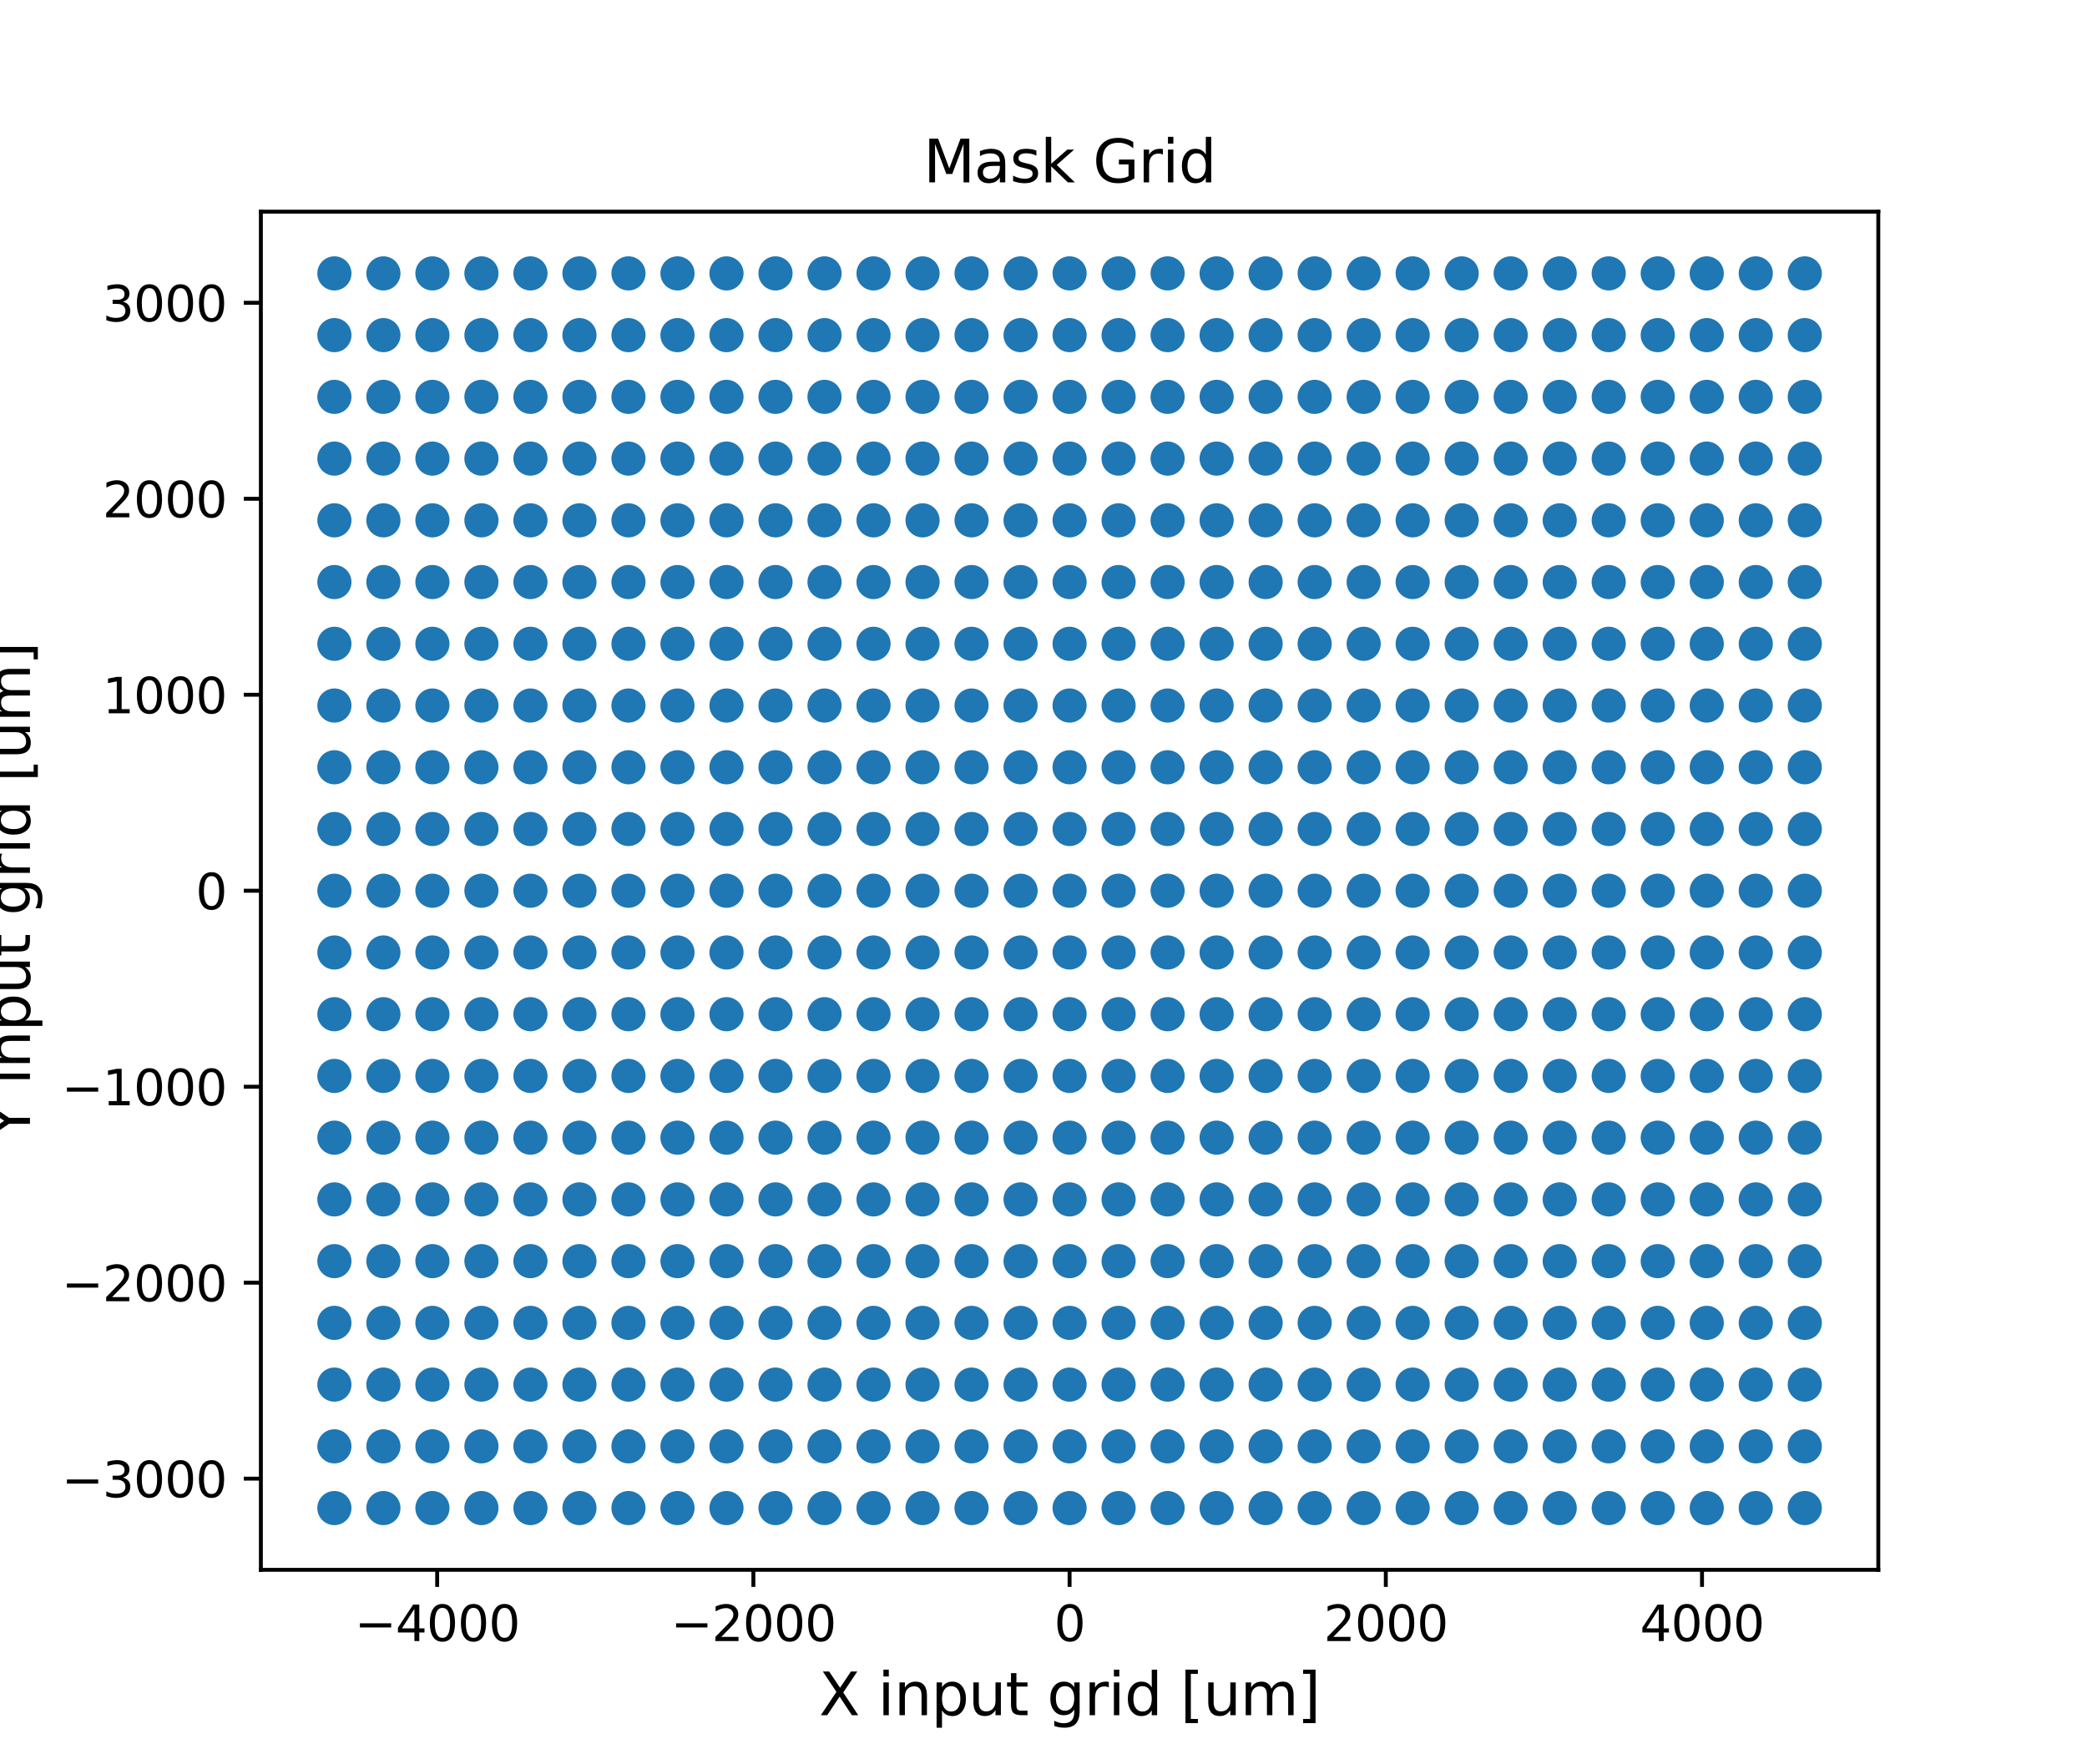 <?xml version="1.0" encoding="utf-8" standalone="no"?>
<!DOCTYPE svg PUBLIC "-//W3C//DTD SVG 1.1//EN"
  "http://www.w3.org/Graphics/SVG/1.1/DTD/svg11.dtd">
<svg xmlns:xlink="http://www.w3.org/1999/xlink" width="427.68pt" height="361.44pt" viewBox="0 0 427.68 361.44" xmlns="http://www.w3.org/2000/svg" version="1.1">
 <defs>
  <style type="text/css">*{stroke-linejoin: round; stroke-linecap: butt}</style>
 </defs>
 <g id="figure_1">
  <g id="patch_1">
   <path d="M 0 361.44 
L 427.68 361.44 
L 427.68 0 
L 0 0 
z
" style="fill: #ffffff"/>
  </g>
  <g id="axes_1">
   <g id="patch_2">
    <path d="M 53.46 321.682 
L 384.912 321.682 
L 384.912 43.373 
L 53.46 43.373 
z
" style="fill: #ffffff"/>
   </g>
   <g id="PathCollection_1">
    <defs>
     <path id="m3e9a37ec16" d="M 0 3 
C 0.796 3 1.559 2.684 2.121 2.121 
C 2.684 1.559 3 0.796 3 0 
C 3 -0.796 2.684 -1.559 2.121 -2.121 
C 1.559 -2.684 0.796 -3 0 -3 
C -0.796 -3 -1.559 -2.684 -2.121 -2.121 
C -2.684 -1.559 -3 -0.796 -3 0 
C -3 0.796 -2.684 1.559 -2.121 2.121 
C -1.559 2.684 -0.796 3 0 3 
z
" style="stroke: #1f77b4"/>
    </defs>
    <g clip-path="url(#pc527aaefd7)">
     <use xlink:href="#m3e9a37ec16" x="68.526" y="309.031" style="fill: #1f77b4; stroke: #1f77b4"/>
     <use xlink:href="#m3e9a37ec16" x="78.57" y="309.031" style="fill: #1f77b4; stroke: #1f77b4"/>
     <use xlink:href="#m3e9a37ec16" x="88.614" y="309.031" style="fill: #1f77b4; stroke: #1f77b4"/>
     <use xlink:href="#m3e9a37ec16" x="98.658" y="309.031" style="fill: #1f77b4; stroke: #1f77b4"/>
     <use xlink:href="#m3e9a37ec16" x="108.702" y="309.031" style="fill: #1f77b4; stroke: #1f77b4"/>
     <use xlink:href="#m3e9a37ec16" x="118.746" y="309.031" style="fill: #1f77b4; stroke: #1f77b4"/>
     <use xlink:href="#m3e9a37ec16" x="128.79" y="309.031" style="fill: #1f77b4; stroke: #1f77b4"/>
     <use xlink:href="#m3e9a37ec16" x="138.834" y="309.031" style="fill: #1f77b4; stroke: #1f77b4"/>
     <use xlink:href="#m3e9a37ec16" x="148.878" y="309.031" style="fill: #1f77b4; stroke: #1f77b4"/>
     <use xlink:href="#m3e9a37ec16" x="158.922" y="309.031" style="fill: #1f77b4; stroke: #1f77b4"/>
     <use xlink:href="#m3e9a37ec16" x="168.966" y="309.031" style="fill: #1f77b4; stroke: #1f77b4"/>
     <use xlink:href="#m3e9a37ec16" x="179.01" y="309.031" style="fill: #1f77b4; stroke: #1f77b4"/>
     <use xlink:href="#m3e9a37ec16" x="189.054" y="309.031" style="fill: #1f77b4; stroke: #1f77b4"/>
     <use xlink:href="#m3e9a37ec16" x="199.098" y="309.031" style="fill: #1f77b4; stroke: #1f77b4"/>
     <use xlink:href="#m3e9a37ec16" x="209.142" y="309.031" style="fill: #1f77b4; stroke: #1f77b4"/>
     <use xlink:href="#m3e9a37ec16" x="219.186" y="309.031" style="fill: #1f77b4; stroke: #1f77b4"/>
     <use xlink:href="#m3e9a37ec16" x="229.23" y="309.031" style="fill: #1f77b4; stroke: #1f77b4"/>
     <use xlink:href="#m3e9a37ec16" x="239.274" y="309.031" style="fill: #1f77b4; stroke: #1f77b4"/>
     <use xlink:href="#m3e9a37ec16" x="249.318" y="309.031" style="fill: #1f77b4; stroke: #1f77b4"/>
     <use xlink:href="#m3e9a37ec16" x="259.362" y="309.031" style="fill: #1f77b4; stroke: #1f77b4"/>
     <use xlink:href="#m3e9a37ec16" x="269.406" y="309.031" style="fill: #1f77b4; stroke: #1f77b4"/>
     <use xlink:href="#m3e9a37ec16" x="279.45" y="309.031" style="fill: #1f77b4; stroke: #1f77b4"/>
     <use xlink:href="#m3e9a37ec16" x="289.494" y="309.031" style="fill: #1f77b4; stroke: #1f77b4"/>
     <use xlink:href="#m3e9a37ec16" x="299.538" y="309.031" style="fill: #1f77b4; stroke: #1f77b4"/>
     <use xlink:href="#m3e9a37ec16" x="309.582" y="309.031" style="fill: #1f77b4; stroke: #1f77b4"/>
     <use xlink:href="#m3e9a37ec16" x="319.626" y="309.031" style="fill: #1f77b4; stroke: #1f77b4"/>
     <use xlink:href="#m3e9a37ec16" x="329.67" y="309.031" style="fill: #1f77b4; stroke: #1f77b4"/>
     <use xlink:href="#m3e9a37ec16" x="339.714" y="309.031" style="fill: #1f77b4; stroke: #1f77b4"/>
     <use xlink:href="#m3e9a37ec16" x="349.758" y="309.031" style="fill: #1f77b4; stroke: #1f77b4"/>
     <use xlink:href="#m3e9a37ec16" x="359.802" y="309.031" style="fill: #1f77b4; stroke: #1f77b4"/>
     <use xlink:href="#m3e9a37ec16" x="369.846" y="309.031" style="fill: #1f77b4; stroke: #1f77b4"/>
     <use xlink:href="#m3e9a37ec16" x="68.526" y="296.381" style="fill: #1f77b4; stroke: #1f77b4"/>
     <use xlink:href="#m3e9a37ec16" x="78.57" y="296.381" style="fill: #1f77b4; stroke: #1f77b4"/>
     <use xlink:href="#m3e9a37ec16" x="88.614" y="296.381" style="fill: #1f77b4; stroke: #1f77b4"/>
     <use xlink:href="#m3e9a37ec16" x="98.658" y="296.381" style="fill: #1f77b4; stroke: #1f77b4"/>
     <use xlink:href="#m3e9a37ec16" x="108.702" y="296.381" style="fill: #1f77b4; stroke: #1f77b4"/>
     <use xlink:href="#m3e9a37ec16" x="118.746" y="296.381" style="fill: #1f77b4; stroke: #1f77b4"/>
     <use xlink:href="#m3e9a37ec16" x="128.79" y="296.381" style="fill: #1f77b4; stroke: #1f77b4"/>
     <use xlink:href="#m3e9a37ec16" x="138.834" y="296.381" style="fill: #1f77b4; stroke: #1f77b4"/>
     <use xlink:href="#m3e9a37ec16" x="148.878" y="296.381" style="fill: #1f77b4; stroke: #1f77b4"/>
     <use xlink:href="#m3e9a37ec16" x="158.922" y="296.381" style="fill: #1f77b4; stroke: #1f77b4"/>
     <use xlink:href="#m3e9a37ec16" x="168.966" y="296.381" style="fill: #1f77b4; stroke: #1f77b4"/>
     <use xlink:href="#m3e9a37ec16" x="179.01" y="296.381" style="fill: #1f77b4; stroke: #1f77b4"/>
     <use xlink:href="#m3e9a37ec16" x="189.054" y="296.381" style="fill: #1f77b4; stroke: #1f77b4"/>
     <use xlink:href="#m3e9a37ec16" x="199.098" y="296.381" style="fill: #1f77b4; stroke: #1f77b4"/>
     <use xlink:href="#m3e9a37ec16" x="209.142" y="296.381" style="fill: #1f77b4; stroke: #1f77b4"/>
     <use xlink:href="#m3e9a37ec16" x="219.186" y="296.381" style="fill: #1f77b4; stroke: #1f77b4"/>
     <use xlink:href="#m3e9a37ec16" x="229.23" y="296.381" style="fill: #1f77b4; stroke: #1f77b4"/>
     <use xlink:href="#m3e9a37ec16" x="239.274" y="296.381" style="fill: #1f77b4; stroke: #1f77b4"/>
     <use xlink:href="#m3e9a37ec16" x="249.318" y="296.381" style="fill: #1f77b4; stroke: #1f77b4"/>
     <use xlink:href="#m3e9a37ec16" x="259.362" y="296.381" style="fill: #1f77b4; stroke: #1f77b4"/>
     <use xlink:href="#m3e9a37ec16" x="269.406" y="296.381" style="fill: #1f77b4; stroke: #1f77b4"/>
     <use xlink:href="#m3e9a37ec16" x="279.45" y="296.381" style="fill: #1f77b4; stroke: #1f77b4"/>
     <use xlink:href="#m3e9a37ec16" x="289.494" y="296.381" style="fill: #1f77b4; stroke: #1f77b4"/>
     <use xlink:href="#m3e9a37ec16" x="299.538" y="296.381" style="fill: #1f77b4; stroke: #1f77b4"/>
     <use xlink:href="#m3e9a37ec16" x="309.582" y="296.381" style="fill: #1f77b4; stroke: #1f77b4"/>
     <use xlink:href="#m3e9a37ec16" x="319.626" y="296.381" style="fill: #1f77b4; stroke: #1f77b4"/>
     <use xlink:href="#m3e9a37ec16" x="329.67" y="296.381" style="fill: #1f77b4; stroke: #1f77b4"/>
     <use xlink:href="#m3e9a37ec16" x="339.714" y="296.381" style="fill: #1f77b4; stroke: #1f77b4"/>
     <use xlink:href="#m3e9a37ec16" x="349.758" y="296.381" style="fill: #1f77b4; stroke: #1f77b4"/>
     <use xlink:href="#m3e9a37ec16" x="359.802" y="296.381" style="fill: #1f77b4; stroke: #1f77b4"/>
     <use xlink:href="#m3e9a37ec16" x="369.846" y="296.381" style="fill: #1f77b4; stroke: #1f77b4"/>
     <use xlink:href="#m3e9a37ec16" x="68.526" y="283.73" style="fill: #1f77b4; stroke: #1f77b4"/>
     <use xlink:href="#m3e9a37ec16" x="78.57" y="283.73" style="fill: #1f77b4; stroke: #1f77b4"/>
     <use xlink:href="#m3e9a37ec16" x="88.614" y="283.73" style="fill: #1f77b4; stroke: #1f77b4"/>
     <use xlink:href="#m3e9a37ec16" x="98.658" y="283.73" style="fill: #1f77b4; stroke: #1f77b4"/>
     <use xlink:href="#m3e9a37ec16" x="108.702" y="283.73" style="fill: #1f77b4; stroke: #1f77b4"/>
     <use xlink:href="#m3e9a37ec16" x="118.746" y="283.73" style="fill: #1f77b4; stroke: #1f77b4"/>
     <use xlink:href="#m3e9a37ec16" x="128.79" y="283.73" style="fill: #1f77b4; stroke: #1f77b4"/>
     <use xlink:href="#m3e9a37ec16" x="138.834" y="283.73" style="fill: #1f77b4; stroke: #1f77b4"/>
     <use xlink:href="#m3e9a37ec16" x="148.878" y="283.73" style="fill: #1f77b4; stroke: #1f77b4"/>
     <use xlink:href="#m3e9a37ec16" x="158.922" y="283.73" style="fill: #1f77b4; stroke: #1f77b4"/>
     <use xlink:href="#m3e9a37ec16" x="168.966" y="283.73" style="fill: #1f77b4; stroke: #1f77b4"/>
     <use xlink:href="#m3e9a37ec16" x="179.01" y="283.73" style="fill: #1f77b4; stroke: #1f77b4"/>
     <use xlink:href="#m3e9a37ec16" x="189.054" y="283.73" style="fill: #1f77b4; stroke: #1f77b4"/>
     <use xlink:href="#m3e9a37ec16" x="199.098" y="283.73" style="fill: #1f77b4; stroke: #1f77b4"/>
     <use xlink:href="#m3e9a37ec16" x="209.142" y="283.73" style="fill: #1f77b4; stroke: #1f77b4"/>
     <use xlink:href="#m3e9a37ec16" x="219.186" y="283.73" style="fill: #1f77b4; stroke: #1f77b4"/>
     <use xlink:href="#m3e9a37ec16" x="229.23" y="283.73" style="fill: #1f77b4; stroke: #1f77b4"/>
     <use xlink:href="#m3e9a37ec16" x="239.274" y="283.73" style="fill: #1f77b4; stroke: #1f77b4"/>
     <use xlink:href="#m3e9a37ec16" x="249.318" y="283.73" style="fill: #1f77b4; stroke: #1f77b4"/>
     <use xlink:href="#m3e9a37ec16" x="259.362" y="283.73" style="fill: #1f77b4; stroke: #1f77b4"/>
     <use xlink:href="#m3e9a37ec16" x="269.406" y="283.73" style="fill: #1f77b4; stroke: #1f77b4"/>
     <use xlink:href="#m3e9a37ec16" x="279.45" y="283.73" style="fill: #1f77b4; stroke: #1f77b4"/>
     <use xlink:href="#m3e9a37ec16" x="289.494" y="283.73" style="fill: #1f77b4; stroke: #1f77b4"/>
     <use xlink:href="#m3e9a37ec16" x="299.538" y="283.73" style="fill: #1f77b4; stroke: #1f77b4"/>
     <use xlink:href="#m3e9a37ec16" x="309.582" y="283.73" style="fill: #1f77b4; stroke: #1f77b4"/>
     <use xlink:href="#m3e9a37ec16" x="319.626" y="283.73" style="fill: #1f77b4; stroke: #1f77b4"/>
     <use xlink:href="#m3e9a37ec16" x="329.67" y="283.73" style="fill: #1f77b4; stroke: #1f77b4"/>
     <use xlink:href="#m3e9a37ec16" x="339.714" y="283.73" style="fill: #1f77b4; stroke: #1f77b4"/>
     <use xlink:href="#m3e9a37ec16" x="349.758" y="283.73" style="fill: #1f77b4; stroke: #1f77b4"/>
     <use xlink:href="#m3e9a37ec16" x="359.802" y="283.73" style="fill: #1f77b4; stroke: #1f77b4"/>
     <use xlink:href="#m3e9a37ec16" x="369.846" y="283.73" style="fill: #1f77b4; stroke: #1f77b4"/>
     <use xlink:href="#m3e9a37ec16" x="68.526" y="271.08" style="fill: #1f77b4; stroke: #1f77b4"/>
     <use xlink:href="#m3e9a37ec16" x="78.57" y="271.08" style="fill: #1f77b4; stroke: #1f77b4"/>
     <use xlink:href="#m3e9a37ec16" x="88.614" y="271.08" style="fill: #1f77b4; stroke: #1f77b4"/>
     <use xlink:href="#m3e9a37ec16" x="98.658" y="271.08" style="fill: #1f77b4; stroke: #1f77b4"/>
     <use xlink:href="#m3e9a37ec16" x="108.702" y="271.08" style="fill: #1f77b4; stroke: #1f77b4"/>
     <use xlink:href="#m3e9a37ec16" x="118.746" y="271.08" style="fill: #1f77b4; stroke: #1f77b4"/>
     <use xlink:href="#m3e9a37ec16" x="128.79" y="271.08" style="fill: #1f77b4; stroke: #1f77b4"/>
     <use xlink:href="#m3e9a37ec16" x="138.834" y="271.08" style="fill: #1f77b4; stroke: #1f77b4"/>
     <use xlink:href="#m3e9a37ec16" x="148.878" y="271.08" style="fill: #1f77b4; stroke: #1f77b4"/>
     <use xlink:href="#m3e9a37ec16" x="158.922" y="271.08" style="fill: #1f77b4; stroke: #1f77b4"/>
     <use xlink:href="#m3e9a37ec16" x="168.966" y="271.08" style="fill: #1f77b4; stroke: #1f77b4"/>
     <use xlink:href="#m3e9a37ec16" x="179.01" y="271.08" style="fill: #1f77b4; stroke: #1f77b4"/>
     <use xlink:href="#m3e9a37ec16" x="189.054" y="271.08" style="fill: #1f77b4; stroke: #1f77b4"/>
     <use xlink:href="#m3e9a37ec16" x="199.098" y="271.08" style="fill: #1f77b4; stroke: #1f77b4"/>
     <use xlink:href="#m3e9a37ec16" x="209.142" y="271.08" style="fill: #1f77b4; stroke: #1f77b4"/>
     <use xlink:href="#m3e9a37ec16" x="219.186" y="271.08" style="fill: #1f77b4; stroke: #1f77b4"/>
     <use xlink:href="#m3e9a37ec16" x="229.23" y="271.08" style="fill: #1f77b4; stroke: #1f77b4"/>
     <use xlink:href="#m3e9a37ec16" x="239.274" y="271.08" style="fill: #1f77b4; stroke: #1f77b4"/>
     <use xlink:href="#m3e9a37ec16" x="249.318" y="271.08" style="fill: #1f77b4; stroke: #1f77b4"/>
     <use xlink:href="#m3e9a37ec16" x="259.362" y="271.08" style="fill: #1f77b4; stroke: #1f77b4"/>
     <use xlink:href="#m3e9a37ec16" x="269.406" y="271.08" style="fill: #1f77b4; stroke: #1f77b4"/>
     <use xlink:href="#m3e9a37ec16" x="279.45" y="271.08" style="fill: #1f77b4; stroke: #1f77b4"/>
     <use xlink:href="#m3e9a37ec16" x="289.494" y="271.08" style="fill: #1f77b4; stroke: #1f77b4"/>
     <use xlink:href="#m3e9a37ec16" x="299.538" y="271.08" style="fill: #1f77b4; stroke: #1f77b4"/>
     <use xlink:href="#m3e9a37ec16" x="309.582" y="271.08" style="fill: #1f77b4; stroke: #1f77b4"/>
     <use xlink:href="#m3e9a37ec16" x="319.626" y="271.08" style="fill: #1f77b4; stroke: #1f77b4"/>
     <use xlink:href="#m3e9a37ec16" x="329.67" y="271.08" style="fill: #1f77b4; stroke: #1f77b4"/>
     <use xlink:href="#m3e9a37ec16" x="339.714" y="271.08" style="fill: #1f77b4; stroke: #1f77b4"/>
     <use xlink:href="#m3e9a37ec16" x="349.758" y="271.08" style="fill: #1f77b4; stroke: #1f77b4"/>
     <use xlink:href="#m3e9a37ec16" x="359.802" y="271.08" style="fill: #1f77b4; stroke: #1f77b4"/>
     <use xlink:href="#m3e9a37ec16" x="369.846" y="271.08" style="fill: #1f77b4; stroke: #1f77b4"/>
     <use xlink:href="#m3e9a37ec16" x="68.526" y="258.43" style="fill: #1f77b4; stroke: #1f77b4"/>
     <use xlink:href="#m3e9a37ec16" x="78.57" y="258.43" style="fill: #1f77b4; stroke: #1f77b4"/>
     <use xlink:href="#m3e9a37ec16" x="88.614" y="258.43" style="fill: #1f77b4; stroke: #1f77b4"/>
     <use xlink:href="#m3e9a37ec16" x="98.658" y="258.43" style="fill: #1f77b4; stroke: #1f77b4"/>
     <use xlink:href="#m3e9a37ec16" x="108.702" y="258.43" style="fill: #1f77b4; stroke: #1f77b4"/>
     <use xlink:href="#m3e9a37ec16" x="118.746" y="258.43" style="fill: #1f77b4; stroke: #1f77b4"/>
     <use xlink:href="#m3e9a37ec16" x="128.79" y="258.43" style="fill: #1f77b4; stroke: #1f77b4"/>
     <use xlink:href="#m3e9a37ec16" x="138.834" y="258.43" style="fill: #1f77b4; stroke: #1f77b4"/>
     <use xlink:href="#m3e9a37ec16" x="148.878" y="258.43" style="fill: #1f77b4; stroke: #1f77b4"/>
     <use xlink:href="#m3e9a37ec16" x="158.922" y="258.43" style="fill: #1f77b4; stroke: #1f77b4"/>
     <use xlink:href="#m3e9a37ec16" x="168.966" y="258.43" style="fill: #1f77b4; stroke: #1f77b4"/>
     <use xlink:href="#m3e9a37ec16" x="179.01" y="258.43" style="fill: #1f77b4; stroke: #1f77b4"/>
     <use xlink:href="#m3e9a37ec16" x="189.054" y="258.43" style="fill: #1f77b4; stroke: #1f77b4"/>
     <use xlink:href="#m3e9a37ec16" x="199.098" y="258.43" style="fill: #1f77b4; stroke: #1f77b4"/>
     <use xlink:href="#m3e9a37ec16" x="209.142" y="258.43" style="fill: #1f77b4; stroke: #1f77b4"/>
     <use xlink:href="#m3e9a37ec16" x="219.186" y="258.43" style="fill: #1f77b4; stroke: #1f77b4"/>
     <use xlink:href="#m3e9a37ec16" x="229.23" y="258.43" style="fill: #1f77b4; stroke: #1f77b4"/>
     <use xlink:href="#m3e9a37ec16" x="239.274" y="258.43" style="fill: #1f77b4; stroke: #1f77b4"/>
     <use xlink:href="#m3e9a37ec16" x="249.318" y="258.43" style="fill: #1f77b4; stroke: #1f77b4"/>
     <use xlink:href="#m3e9a37ec16" x="259.362" y="258.43" style="fill: #1f77b4; stroke: #1f77b4"/>
     <use xlink:href="#m3e9a37ec16" x="269.406" y="258.43" style="fill: #1f77b4; stroke: #1f77b4"/>
     <use xlink:href="#m3e9a37ec16" x="279.45" y="258.43" style="fill: #1f77b4; stroke: #1f77b4"/>
     <use xlink:href="#m3e9a37ec16" x="289.494" y="258.43" style="fill: #1f77b4; stroke: #1f77b4"/>
     <use xlink:href="#m3e9a37ec16" x="299.538" y="258.43" style="fill: #1f77b4; stroke: #1f77b4"/>
     <use xlink:href="#m3e9a37ec16" x="309.582" y="258.43" style="fill: #1f77b4; stroke: #1f77b4"/>
     <use xlink:href="#m3e9a37ec16" x="319.626" y="258.43" style="fill: #1f77b4; stroke: #1f77b4"/>
     <use xlink:href="#m3e9a37ec16" x="329.67" y="258.43" style="fill: #1f77b4; stroke: #1f77b4"/>
     <use xlink:href="#m3e9a37ec16" x="339.714" y="258.43" style="fill: #1f77b4; stroke: #1f77b4"/>
     <use xlink:href="#m3e9a37ec16" x="349.758" y="258.43" style="fill: #1f77b4; stroke: #1f77b4"/>
     <use xlink:href="#m3e9a37ec16" x="359.802" y="258.43" style="fill: #1f77b4; stroke: #1f77b4"/>
     <use xlink:href="#m3e9a37ec16" x="369.846" y="258.43" style="fill: #1f77b4; stroke: #1f77b4"/>
     <use xlink:href="#m3e9a37ec16" x="68.526" y="245.779" style="fill: #1f77b4; stroke: #1f77b4"/>
     <use xlink:href="#m3e9a37ec16" x="78.57" y="245.779" style="fill: #1f77b4; stroke: #1f77b4"/>
     <use xlink:href="#m3e9a37ec16" x="88.614" y="245.779" style="fill: #1f77b4; stroke: #1f77b4"/>
     <use xlink:href="#m3e9a37ec16" x="98.658" y="245.779" style="fill: #1f77b4; stroke: #1f77b4"/>
     <use xlink:href="#m3e9a37ec16" x="108.702" y="245.779" style="fill: #1f77b4; stroke: #1f77b4"/>
     <use xlink:href="#m3e9a37ec16" x="118.746" y="245.779" style="fill: #1f77b4; stroke: #1f77b4"/>
     <use xlink:href="#m3e9a37ec16" x="128.79" y="245.779" style="fill: #1f77b4; stroke: #1f77b4"/>
     <use xlink:href="#m3e9a37ec16" x="138.834" y="245.779" style="fill: #1f77b4; stroke: #1f77b4"/>
     <use xlink:href="#m3e9a37ec16" x="148.878" y="245.779" style="fill: #1f77b4; stroke: #1f77b4"/>
     <use xlink:href="#m3e9a37ec16" x="158.922" y="245.779" style="fill: #1f77b4; stroke: #1f77b4"/>
     <use xlink:href="#m3e9a37ec16" x="168.966" y="245.779" style="fill: #1f77b4; stroke: #1f77b4"/>
     <use xlink:href="#m3e9a37ec16" x="179.01" y="245.779" style="fill: #1f77b4; stroke: #1f77b4"/>
     <use xlink:href="#m3e9a37ec16" x="189.054" y="245.779" style="fill: #1f77b4; stroke: #1f77b4"/>
     <use xlink:href="#m3e9a37ec16" x="199.098" y="245.779" style="fill: #1f77b4; stroke: #1f77b4"/>
     <use xlink:href="#m3e9a37ec16" x="209.142" y="245.779" style="fill: #1f77b4; stroke: #1f77b4"/>
     <use xlink:href="#m3e9a37ec16" x="219.186" y="245.779" style="fill: #1f77b4; stroke: #1f77b4"/>
     <use xlink:href="#m3e9a37ec16" x="229.23" y="245.779" style="fill: #1f77b4; stroke: #1f77b4"/>
     <use xlink:href="#m3e9a37ec16" x="239.274" y="245.779" style="fill: #1f77b4; stroke: #1f77b4"/>
     <use xlink:href="#m3e9a37ec16" x="249.318" y="245.779" style="fill: #1f77b4; stroke: #1f77b4"/>
     <use xlink:href="#m3e9a37ec16" x="259.362" y="245.779" style="fill: #1f77b4; stroke: #1f77b4"/>
     <use xlink:href="#m3e9a37ec16" x="269.406" y="245.779" style="fill: #1f77b4; stroke: #1f77b4"/>
     <use xlink:href="#m3e9a37ec16" x="279.45" y="245.779" style="fill: #1f77b4; stroke: #1f77b4"/>
     <use xlink:href="#m3e9a37ec16" x="289.494" y="245.779" style="fill: #1f77b4; stroke: #1f77b4"/>
     <use xlink:href="#m3e9a37ec16" x="299.538" y="245.779" style="fill: #1f77b4; stroke: #1f77b4"/>
     <use xlink:href="#m3e9a37ec16" x="309.582" y="245.779" style="fill: #1f77b4; stroke: #1f77b4"/>
     <use xlink:href="#m3e9a37ec16" x="319.626" y="245.779" style="fill: #1f77b4; stroke: #1f77b4"/>
     <use xlink:href="#m3e9a37ec16" x="329.67" y="245.779" style="fill: #1f77b4; stroke: #1f77b4"/>
     <use xlink:href="#m3e9a37ec16" x="339.714" y="245.779" style="fill: #1f77b4; stroke: #1f77b4"/>
     <use xlink:href="#m3e9a37ec16" x="349.758" y="245.779" style="fill: #1f77b4; stroke: #1f77b4"/>
     <use xlink:href="#m3e9a37ec16" x="359.802" y="245.779" style="fill: #1f77b4; stroke: #1f77b4"/>
     <use xlink:href="#m3e9a37ec16" x="369.846" y="245.779" style="fill: #1f77b4; stroke: #1f77b4"/>
     <use xlink:href="#m3e9a37ec16" x="68.526" y="233.129" style="fill: #1f77b4; stroke: #1f77b4"/>
     <use xlink:href="#m3e9a37ec16" x="78.57" y="233.129" style="fill: #1f77b4; stroke: #1f77b4"/>
     <use xlink:href="#m3e9a37ec16" x="88.614" y="233.129" style="fill: #1f77b4; stroke: #1f77b4"/>
     <use xlink:href="#m3e9a37ec16" x="98.658" y="233.129" style="fill: #1f77b4; stroke: #1f77b4"/>
     <use xlink:href="#m3e9a37ec16" x="108.702" y="233.129" style="fill: #1f77b4; stroke: #1f77b4"/>
     <use xlink:href="#m3e9a37ec16" x="118.746" y="233.129" style="fill: #1f77b4; stroke: #1f77b4"/>
     <use xlink:href="#m3e9a37ec16" x="128.79" y="233.129" style="fill: #1f77b4; stroke: #1f77b4"/>
     <use xlink:href="#m3e9a37ec16" x="138.834" y="233.129" style="fill: #1f77b4; stroke: #1f77b4"/>
     <use xlink:href="#m3e9a37ec16" x="148.878" y="233.129" style="fill: #1f77b4; stroke: #1f77b4"/>
     <use xlink:href="#m3e9a37ec16" x="158.922" y="233.129" style="fill: #1f77b4; stroke: #1f77b4"/>
     <use xlink:href="#m3e9a37ec16" x="168.966" y="233.129" style="fill: #1f77b4; stroke: #1f77b4"/>
     <use xlink:href="#m3e9a37ec16" x="179.01" y="233.129" style="fill: #1f77b4; stroke: #1f77b4"/>
     <use xlink:href="#m3e9a37ec16" x="189.054" y="233.129" style="fill: #1f77b4; stroke: #1f77b4"/>
     <use xlink:href="#m3e9a37ec16" x="199.098" y="233.129" style="fill: #1f77b4; stroke: #1f77b4"/>
     <use xlink:href="#m3e9a37ec16" x="209.142" y="233.129" style="fill: #1f77b4; stroke: #1f77b4"/>
     <use xlink:href="#m3e9a37ec16" x="219.186" y="233.129" style="fill: #1f77b4; stroke: #1f77b4"/>
     <use xlink:href="#m3e9a37ec16" x="229.23" y="233.129" style="fill: #1f77b4; stroke: #1f77b4"/>
     <use xlink:href="#m3e9a37ec16" x="239.274" y="233.129" style="fill: #1f77b4; stroke: #1f77b4"/>
     <use xlink:href="#m3e9a37ec16" x="249.318" y="233.129" style="fill: #1f77b4; stroke: #1f77b4"/>
     <use xlink:href="#m3e9a37ec16" x="259.362" y="233.129" style="fill: #1f77b4; stroke: #1f77b4"/>
     <use xlink:href="#m3e9a37ec16" x="269.406" y="233.129" style="fill: #1f77b4; stroke: #1f77b4"/>
     <use xlink:href="#m3e9a37ec16" x="279.45" y="233.129" style="fill: #1f77b4; stroke: #1f77b4"/>
     <use xlink:href="#m3e9a37ec16" x="289.494" y="233.129" style="fill: #1f77b4; stroke: #1f77b4"/>
     <use xlink:href="#m3e9a37ec16" x="299.538" y="233.129" style="fill: #1f77b4; stroke: #1f77b4"/>
     <use xlink:href="#m3e9a37ec16" x="309.582" y="233.129" style="fill: #1f77b4; stroke: #1f77b4"/>
     <use xlink:href="#m3e9a37ec16" x="319.626" y="233.129" style="fill: #1f77b4; stroke: #1f77b4"/>
     <use xlink:href="#m3e9a37ec16" x="329.67" y="233.129" style="fill: #1f77b4; stroke: #1f77b4"/>
     <use xlink:href="#m3e9a37ec16" x="339.714" y="233.129" style="fill: #1f77b4; stroke: #1f77b4"/>
     <use xlink:href="#m3e9a37ec16" x="349.758" y="233.129" style="fill: #1f77b4; stroke: #1f77b4"/>
     <use xlink:href="#m3e9a37ec16" x="359.802" y="233.129" style="fill: #1f77b4; stroke: #1f77b4"/>
     <use xlink:href="#m3e9a37ec16" x="369.846" y="233.129" style="fill: #1f77b4; stroke: #1f77b4"/>
     <use xlink:href="#m3e9a37ec16" x="68.526" y="220.478" style="fill: #1f77b4; stroke: #1f77b4"/>
     <use xlink:href="#m3e9a37ec16" x="78.57" y="220.478" style="fill: #1f77b4; stroke: #1f77b4"/>
     <use xlink:href="#m3e9a37ec16" x="88.614" y="220.478" style="fill: #1f77b4; stroke: #1f77b4"/>
     <use xlink:href="#m3e9a37ec16" x="98.658" y="220.478" style="fill: #1f77b4; stroke: #1f77b4"/>
     <use xlink:href="#m3e9a37ec16" x="108.702" y="220.478" style="fill: #1f77b4; stroke: #1f77b4"/>
     <use xlink:href="#m3e9a37ec16" x="118.746" y="220.478" style="fill: #1f77b4; stroke: #1f77b4"/>
     <use xlink:href="#m3e9a37ec16" x="128.79" y="220.478" style="fill: #1f77b4; stroke: #1f77b4"/>
     <use xlink:href="#m3e9a37ec16" x="138.834" y="220.478" style="fill: #1f77b4; stroke: #1f77b4"/>
     <use xlink:href="#m3e9a37ec16" x="148.878" y="220.478" style="fill: #1f77b4; stroke: #1f77b4"/>
     <use xlink:href="#m3e9a37ec16" x="158.922" y="220.478" style="fill: #1f77b4; stroke: #1f77b4"/>
     <use xlink:href="#m3e9a37ec16" x="168.966" y="220.478" style="fill: #1f77b4; stroke: #1f77b4"/>
     <use xlink:href="#m3e9a37ec16" x="179.01" y="220.478" style="fill: #1f77b4; stroke: #1f77b4"/>
     <use xlink:href="#m3e9a37ec16" x="189.054" y="220.478" style="fill: #1f77b4; stroke: #1f77b4"/>
     <use xlink:href="#m3e9a37ec16" x="199.098" y="220.478" style="fill: #1f77b4; stroke: #1f77b4"/>
     <use xlink:href="#m3e9a37ec16" x="209.142" y="220.478" style="fill: #1f77b4; stroke: #1f77b4"/>
     <use xlink:href="#m3e9a37ec16" x="219.186" y="220.478" style="fill: #1f77b4; stroke: #1f77b4"/>
     <use xlink:href="#m3e9a37ec16" x="229.23" y="220.478" style="fill: #1f77b4; stroke: #1f77b4"/>
     <use xlink:href="#m3e9a37ec16" x="239.274" y="220.478" style="fill: #1f77b4; stroke: #1f77b4"/>
     <use xlink:href="#m3e9a37ec16" x="249.318" y="220.478" style="fill: #1f77b4; stroke: #1f77b4"/>
     <use xlink:href="#m3e9a37ec16" x="259.362" y="220.478" style="fill: #1f77b4; stroke: #1f77b4"/>
     <use xlink:href="#m3e9a37ec16" x="269.406" y="220.478" style="fill: #1f77b4; stroke: #1f77b4"/>
     <use xlink:href="#m3e9a37ec16" x="279.45" y="220.478" style="fill: #1f77b4; stroke: #1f77b4"/>
     <use xlink:href="#m3e9a37ec16" x="289.494" y="220.478" style="fill: #1f77b4; stroke: #1f77b4"/>
     <use xlink:href="#m3e9a37ec16" x="299.538" y="220.478" style="fill: #1f77b4; stroke: #1f77b4"/>
     <use xlink:href="#m3e9a37ec16" x="309.582" y="220.478" style="fill: #1f77b4; stroke: #1f77b4"/>
     <use xlink:href="#m3e9a37ec16" x="319.626" y="220.478" style="fill: #1f77b4; stroke: #1f77b4"/>
     <use xlink:href="#m3e9a37ec16" x="329.67" y="220.478" style="fill: #1f77b4; stroke: #1f77b4"/>
     <use xlink:href="#m3e9a37ec16" x="339.714" y="220.478" style="fill: #1f77b4; stroke: #1f77b4"/>
     <use xlink:href="#m3e9a37ec16" x="349.758" y="220.478" style="fill: #1f77b4; stroke: #1f77b4"/>
     <use xlink:href="#m3e9a37ec16" x="359.802" y="220.478" style="fill: #1f77b4; stroke: #1f77b4"/>
     <use xlink:href="#m3e9a37ec16" x="369.846" y="220.478" style="fill: #1f77b4; stroke: #1f77b4"/>
     <use xlink:href="#m3e9a37ec16" x="68.526" y="207.828" style="fill: #1f77b4; stroke: #1f77b4"/>
     <use xlink:href="#m3e9a37ec16" x="78.57" y="207.828" style="fill: #1f77b4; stroke: #1f77b4"/>
     <use xlink:href="#m3e9a37ec16" x="88.614" y="207.828" style="fill: #1f77b4; stroke: #1f77b4"/>
     <use xlink:href="#m3e9a37ec16" x="98.658" y="207.828" style="fill: #1f77b4; stroke: #1f77b4"/>
     <use xlink:href="#m3e9a37ec16" x="108.702" y="207.828" style="fill: #1f77b4; stroke: #1f77b4"/>
     <use xlink:href="#m3e9a37ec16" x="118.746" y="207.828" style="fill: #1f77b4; stroke: #1f77b4"/>
     <use xlink:href="#m3e9a37ec16" x="128.79" y="207.828" style="fill: #1f77b4; stroke: #1f77b4"/>
     <use xlink:href="#m3e9a37ec16" x="138.834" y="207.828" style="fill: #1f77b4; stroke: #1f77b4"/>
     <use xlink:href="#m3e9a37ec16" x="148.878" y="207.828" style="fill: #1f77b4; stroke: #1f77b4"/>
     <use xlink:href="#m3e9a37ec16" x="158.922" y="207.828" style="fill: #1f77b4; stroke: #1f77b4"/>
     <use xlink:href="#m3e9a37ec16" x="168.966" y="207.828" style="fill: #1f77b4; stroke: #1f77b4"/>
     <use xlink:href="#m3e9a37ec16" x="179.01" y="207.828" style="fill: #1f77b4; stroke: #1f77b4"/>
     <use xlink:href="#m3e9a37ec16" x="189.054" y="207.828" style="fill: #1f77b4; stroke: #1f77b4"/>
     <use xlink:href="#m3e9a37ec16" x="199.098" y="207.828" style="fill: #1f77b4; stroke: #1f77b4"/>
     <use xlink:href="#m3e9a37ec16" x="209.142" y="207.828" style="fill: #1f77b4; stroke: #1f77b4"/>
     <use xlink:href="#m3e9a37ec16" x="219.186" y="207.828" style="fill: #1f77b4; stroke: #1f77b4"/>
     <use xlink:href="#m3e9a37ec16" x="229.23" y="207.828" style="fill: #1f77b4; stroke: #1f77b4"/>
     <use xlink:href="#m3e9a37ec16" x="239.274" y="207.828" style="fill: #1f77b4; stroke: #1f77b4"/>
     <use xlink:href="#m3e9a37ec16" x="249.318" y="207.828" style="fill: #1f77b4; stroke: #1f77b4"/>
     <use xlink:href="#m3e9a37ec16" x="259.362" y="207.828" style="fill: #1f77b4; stroke: #1f77b4"/>
     <use xlink:href="#m3e9a37ec16" x="269.406" y="207.828" style="fill: #1f77b4; stroke: #1f77b4"/>
     <use xlink:href="#m3e9a37ec16" x="279.45" y="207.828" style="fill: #1f77b4; stroke: #1f77b4"/>
     <use xlink:href="#m3e9a37ec16" x="289.494" y="207.828" style="fill: #1f77b4; stroke: #1f77b4"/>
     <use xlink:href="#m3e9a37ec16" x="299.538" y="207.828" style="fill: #1f77b4; stroke: #1f77b4"/>
     <use xlink:href="#m3e9a37ec16" x="309.582" y="207.828" style="fill: #1f77b4; stroke: #1f77b4"/>
     <use xlink:href="#m3e9a37ec16" x="319.626" y="207.828" style="fill: #1f77b4; stroke: #1f77b4"/>
     <use xlink:href="#m3e9a37ec16" x="329.67" y="207.828" style="fill: #1f77b4; stroke: #1f77b4"/>
     <use xlink:href="#m3e9a37ec16" x="339.714" y="207.828" style="fill: #1f77b4; stroke: #1f77b4"/>
     <use xlink:href="#m3e9a37ec16" x="349.758" y="207.828" style="fill: #1f77b4; stroke: #1f77b4"/>
     <use xlink:href="#m3e9a37ec16" x="359.802" y="207.828" style="fill: #1f77b4; stroke: #1f77b4"/>
     <use xlink:href="#m3e9a37ec16" x="369.846" y="207.828" style="fill: #1f77b4; stroke: #1f77b4"/>
     <use xlink:href="#m3e9a37ec16" x="68.526" y="195.178" style="fill: #1f77b4; stroke: #1f77b4"/>
     <use xlink:href="#m3e9a37ec16" x="78.57" y="195.178" style="fill: #1f77b4; stroke: #1f77b4"/>
     <use xlink:href="#m3e9a37ec16" x="88.614" y="195.178" style="fill: #1f77b4; stroke: #1f77b4"/>
     <use xlink:href="#m3e9a37ec16" x="98.658" y="195.178" style="fill: #1f77b4; stroke: #1f77b4"/>
     <use xlink:href="#m3e9a37ec16" x="108.702" y="195.178" style="fill: #1f77b4; stroke: #1f77b4"/>
     <use xlink:href="#m3e9a37ec16" x="118.746" y="195.178" style="fill: #1f77b4; stroke: #1f77b4"/>
     <use xlink:href="#m3e9a37ec16" x="128.79" y="195.178" style="fill: #1f77b4; stroke: #1f77b4"/>
     <use xlink:href="#m3e9a37ec16" x="138.834" y="195.178" style="fill: #1f77b4; stroke: #1f77b4"/>
     <use xlink:href="#m3e9a37ec16" x="148.878" y="195.178" style="fill: #1f77b4; stroke: #1f77b4"/>
     <use xlink:href="#m3e9a37ec16" x="158.922" y="195.178" style="fill: #1f77b4; stroke: #1f77b4"/>
     <use xlink:href="#m3e9a37ec16" x="168.966" y="195.178" style="fill: #1f77b4; stroke: #1f77b4"/>
     <use xlink:href="#m3e9a37ec16" x="179.01" y="195.178" style="fill: #1f77b4; stroke: #1f77b4"/>
     <use xlink:href="#m3e9a37ec16" x="189.054" y="195.178" style="fill: #1f77b4; stroke: #1f77b4"/>
     <use xlink:href="#m3e9a37ec16" x="199.098" y="195.178" style="fill: #1f77b4; stroke: #1f77b4"/>
     <use xlink:href="#m3e9a37ec16" x="209.142" y="195.178" style="fill: #1f77b4; stroke: #1f77b4"/>
     <use xlink:href="#m3e9a37ec16" x="219.186" y="195.178" style="fill: #1f77b4; stroke: #1f77b4"/>
     <use xlink:href="#m3e9a37ec16" x="229.23" y="195.178" style="fill: #1f77b4; stroke: #1f77b4"/>
     <use xlink:href="#m3e9a37ec16" x="239.274" y="195.178" style="fill: #1f77b4; stroke: #1f77b4"/>
     <use xlink:href="#m3e9a37ec16" x="249.318" y="195.178" style="fill: #1f77b4; stroke: #1f77b4"/>
     <use xlink:href="#m3e9a37ec16" x="259.362" y="195.178" style="fill: #1f77b4; stroke: #1f77b4"/>
     <use xlink:href="#m3e9a37ec16" x="269.406" y="195.178" style="fill: #1f77b4; stroke: #1f77b4"/>
     <use xlink:href="#m3e9a37ec16" x="279.45" y="195.178" style="fill: #1f77b4; stroke: #1f77b4"/>
     <use xlink:href="#m3e9a37ec16" x="289.494" y="195.178" style="fill: #1f77b4; stroke: #1f77b4"/>
     <use xlink:href="#m3e9a37ec16" x="299.538" y="195.178" style="fill: #1f77b4; stroke: #1f77b4"/>
     <use xlink:href="#m3e9a37ec16" x="309.582" y="195.178" style="fill: #1f77b4; stroke: #1f77b4"/>
     <use xlink:href="#m3e9a37ec16" x="319.626" y="195.178" style="fill: #1f77b4; stroke: #1f77b4"/>
     <use xlink:href="#m3e9a37ec16" x="329.67" y="195.178" style="fill: #1f77b4; stroke: #1f77b4"/>
     <use xlink:href="#m3e9a37ec16" x="339.714" y="195.178" style="fill: #1f77b4; stroke: #1f77b4"/>
     <use xlink:href="#m3e9a37ec16" x="349.758" y="195.178" style="fill: #1f77b4; stroke: #1f77b4"/>
     <use xlink:href="#m3e9a37ec16" x="359.802" y="195.178" style="fill: #1f77b4; stroke: #1f77b4"/>
     <use xlink:href="#m3e9a37ec16" x="369.846" y="195.178" style="fill: #1f77b4; stroke: #1f77b4"/>
     <use xlink:href="#m3e9a37ec16" x="68.526" y="182.527" style="fill: #1f77b4; stroke: #1f77b4"/>
     <use xlink:href="#m3e9a37ec16" x="78.57" y="182.527" style="fill: #1f77b4; stroke: #1f77b4"/>
     <use xlink:href="#m3e9a37ec16" x="88.614" y="182.527" style="fill: #1f77b4; stroke: #1f77b4"/>
     <use xlink:href="#m3e9a37ec16" x="98.658" y="182.527" style="fill: #1f77b4; stroke: #1f77b4"/>
     <use xlink:href="#m3e9a37ec16" x="108.702" y="182.527" style="fill: #1f77b4; stroke: #1f77b4"/>
     <use xlink:href="#m3e9a37ec16" x="118.746" y="182.527" style="fill: #1f77b4; stroke: #1f77b4"/>
     <use xlink:href="#m3e9a37ec16" x="128.79" y="182.527" style="fill: #1f77b4; stroke: #1f77b4"/>
     <use xlink:href="#m3e9a37ec16" x="138.834" y="182.527" style="fill: #1f77b4; stroke: #1f77b4"/>
     <use xlink:href="#m3e9a37ec16" x="148.878" y="182.527" style="fill: #1f77b4; stroke: #1f77b4"/>
     <use xlink:href="#m3e9a37ec16" x="158.922" y="182.527" style="fill: #1f77b4; stroke: #1f77b4"/>
     <use xlink:href="#m3e9a37ec16" x="168.966" y="182.527" style="fill: #1f77b4; stroke: #1f77b4"/>
     <use xlink:href="#m3e9a37ec16" x="179.01" y="182.527" style="fill: #1f77b4; stroke: #1f77b4"/>
     <use xlink:href="#m3e9a37ec16" x="189.054" y="182.527" style="fill: #1f77b4; stroke: #1f77b4"/>
     <use xlink:href="#m3e9a37ec16" x="199.098" y="182.527" style="fill: #1f77b4; stroke: #1f77b4"/>
     <use xlink:href="#m3e9a37ec16" x="209.142" y="182.527" style="fill: #1f77b4; stroke: #1f77b4"/>
     <use xlink:href="#m3e9a37ec16" x="219.186" y="182.527" style="fill: #1f77b4; stroke: #1f77b4"/>
     <use xlink:href="#m3e9a37ec16" x="229.23" y="182.527" style="fill: #1f77b4; stroke: #1f77b4"/>
     <use xlink:href="#m3e9a37ec16" x="239.274" y="182.527" style="fill: #1f77b4; stroke: #1f77b4"/>
     <use xlink:href="#m3e9a37ec16" x="249.318" y="182.527" style="fill: #1f77b4; stroke: #1f77b4"/>
     <use xlink:href="#m3e9a37ec16" x="259.362" y="182.527" style="fill: #1f77b4; stroke: #1f77b4"/>
     <use xlink:href="#m3e9a37ec16" x="269.406" y="182.527" style="fill: #1f77b4; stroke: #1f77b4"/>
     <use xlink:href="#m3e9a37ec16" x="279.45" y="182.527" style="fill: #1f77b4; stroke: #1f77b4"/>
     <use xlink:href="#m3e9a37ec16" x="289.494" y="182.527" style="fill: #1f77b4; stroke: #1f77b4"/>
     <use xlink:href="#m3e9a37ec16" x="299.538" y="182.527" style="fill: #1f77b4; stroke: #1f77b4"/>
     <use xlink:href="#m3e9a37ec16" x="309.582" y="182.527" style="fill: #1f77b4; stroke: #1f77b4"/>
     <use xlink:href="#m3e9a37ec16" x="319.626" y="182.527" style="fill: #1f77b4; stroke: #1f77b4"/>
     <use xlink:href="#m3e9a37ec16" x="329.67" y="182.527" style="fill: #1f77b4; stroke: #1f77b4"/>
     <use xlink:href="#m3e9a37ec16" x="339.714" y="182.527" style="fill: #1f77b4; stroke: #1f77b4"/>
     <use xlink:href="#m3e9a37ec16" x="349.758" y="182.527" style="fill: #1f77b4; stroke: #1f77b4"/>
     <use xlink:href="#m3e9a37ec16" x="359.802" y="182.527" style="fill: #1f77b4; stroke: #1f77b4"/>
     <use xlink:href="#m3e9a37ec16" x="369.846" y="182.527" style="fill: #1f77b4; stroke: #1f77b4"/>
     <use xlink:href="#m3e9a37ec16" x="68.526" y="169.877" style="fill: #1f77b4; stroke: #1f77b4"/>
     <use xlink:href="#m3e9a37ec16" x="78.57" y="169.877" style="fill: #1f77b4; stroke: #1f77b4"/>
     <use xlink:href="#m3e9a37ec16" x="88.614" y="169.877" style="fill: #1f77b4; stroke: #1f77b4"/>
     <use xlink:href="#m3e9a37ec16" x="98.658" y="169.877" style="fill: #1f77b4; stroke: #1f77b4"/>
     <use xlink:href="#m3e9a37ec16" x="108.702" y="169.877" style="fill: #1f77b4; stroke: #1f77b4"/>
     <use xlink:href="#m3e9a37ec16" x="118.746" y="169.877" style="fill: #1f77b4; stroke: #1f77b4"/>
     <use xlink:href="#m3e9a37ec16" x="128.79" y="169.877" style="fill: #1f77b4; stroke: #1f77b4"/>
     <use xlink:href="#m3e9a37ec16" x="138.834" y="169.877" style="fill: #1f77b4; stroke: #1f77b4"/>
     <use xlink:href="#m3e9a37ec16" x="148.878" y="169.877" style="fill: #1f77b4; stroke: #1f77b4"/>
     <use xlink:href="#m3e9a37ec16" x="158.922" y="169.877" style="fill: #1f77b4; stroke: #1f77b4"/>
     <use xlink:href="#m3e9a37ec16" x="168.966" y="169.877" style="fill: #1f77b4; stroke: #1f77b4"/>
     <use xlink:href="#m3e9a37ec16" x="179.01" y="169.877" style="fill: #1f77b4; stroke: #1f77b4"/>
     <use xlink:href="#m3e9a37ec16" x="189.054" y="169.877" style="fill: #1f77b4; stroke: #1f77b4"/>
     <use xlink:href="#m3e9a37ec16" x="199.098" y="169.877" style="fill: #1f77b4; stroke: #1f77b4"/>
     <use xlink:href="#m3e9a37ec16" x="209.142" y="169.877" style="fill: #1f77b4; stroke: #1f77b4"/>
     <use xlink:href="#m3e9a37ec16" x="219.186" y="169.877" style="fill: #1f77b4; stroke: #1f77b4"/>
     <use xlink:href="#m3e9a37ec16" x="229.23" y="169.877" style="fill: #1f77b4; stroke: #1f77b4"/>
     <use xlink:href="#m3e9a37ec16" x="239.274" y="169.877" style="fill: #1f77b4; stroke: #1f77b4"/>
     <use xlink:href="#m3e9a37ec16" x="249.318" y="169.877" style="fill: #1f77b4; stroke: #1f77b4"/>
     <use xlink:href="#m3e9a37ec16" x="259.362" y="169.877" style="fill: #1f77b4; stroke: #1f77b4"/>
     <use xlink:href="#m3e9a37ec16" x="269.406" y="169.877" style="fill: #1f77b4; stroke: #1f77b4"/>
     <use xlink:href="#m3e9a37ec16" x="279.45" y="169.877" style="fill: #1f77b4; stroke: #1f77b4"/>
     <use xlink:href="#m3e9a37ec16" x="289.494" y="169.877" style="fill: #1f77b4; stroke: #1f77b4"/>
     <use xlink:href="#m3e9a37ec16" x="299.538" y="169.877" style="fill: #1f77b4; stroke: #1f77b4"/>
     <use xlink:href="#m3e9a37ec16" x="309.582" y="169.877" style="fill: #1f77b4; stroke: #1f77b4"/>
     <use xlink:href="#m3e9a37ec16" x="319.626" y="169.877" style="fill: #1f77b4; stroke: #1f77b4"/>
     <use xlink:href="#m3e9a37ec16" x="329.67" y="169.877" style="fill: #1f77b4; stroke: #1f77b4"/>
     <use xlink:href="#m3e9a37ec16" x="339.714" y="169.877" style="fill: #1f77b4; stroke: #1f77b4"/>
     <use xlink:href="#m3e9a37ec16" x="349.758" y="169.877" style="fill: #1f77b4; stroke: #1f77b4"/>
     <use xlink:href="#m3e9a37ec16" x="359.802" y="169.877" style="fill: #1f77b4; stroke: #1f77b4"/>
     <use xlink:href="#m3e9a37ec16" x="369.846" y="169.877" style="fill: #1f77b4; stroke: #1f77b4"/>
     <use xlink:href="#m3e9a37ec16" x="68.526" y="157.226" style="fill: #1f77b4; stroke: #1f77b4"/>
     <use xlink:href="#m3e9a37ec16" x="78.57" y="157.226" style="fill: #1f77b4; stroke: #1f77b4"/>
     <use xlink:href="#m3e9a37ec16" x="88.614" y="157.226" style="fill: #1f77b4; stroke: #1f77b4"/>
     <use xlink:href="#m3e9a37ec16" x="98.658" y="157.226" style="fill: #1f77b4; stroke: #1f77b4"/>
     <use xlink:href="#m3e9a37ec16" x="108.702" y="157.226" style="fill: #1f77b4; stroke: #1f77b4"/>
     <use xlink:href="#m3e9a37ec16" x="118.746" y="157.226" style="fill: #1f77b4; stroke: #1f77b4"/>
     <use xlink:href="#m3e9a37ec16" x="128.79" y="157.226" style="fill: #1f77b4; stroke: #1f77b4"/>
     <use xlink:href="#m3e9a37ec16" x="138.834" y="157.226" style="fill: #1f77b4; stroke: #1f77b4"/>
     <use xlink:href="#m3e9a37ec16" x="148.878" y="157.226" style="fill: #1f77b4; stroke: #1f77b4"/>
     <use xlink:href="#m3e9a37ec16" x="158.922" y="157.226" style="fill: #1f77b4; stroke: #1f77b4"/>
     <use xlink:href="#m3e9a37ec16" x="168.966" y="157.226" style="fill: #1f77b4; stroke: #1f77b4"/>
     <use xlink:href="#m3e9a37ec16" x="179.01" y="157.226" style="fill: #1f77b4; stroke: #1f77b4"/>
     <use xlink:href="#m3e9a37ec16" x="189.054" y="157.226" style="fill: #1f77b4; stroke: #1f77b4"/>
     <use xlink:href="#m3e9a37ec16" x="199.098" y="157.226" style="fill: #1f77b4; stroke: #1f77b4"/>
     <use xlink:href="#m3e9a37ec16" x="209.142" y="157.226" style="fill: #1f77b4; stroke: #1f77b4"/>
     <use xlink:href="#m3e9a37ec16" x="219.186" y="157.226" style="fill: #1f77b4; stroke: #1f77b4"/>
     <use xlink:href="#m3e9a37ec16" x="229.23" y="157.226" style="fill: #1f77b4; stroke: #1f77b4"/>
     <use xlink:href="#m3e9a37ec16" x="239.274" y="157.226" style="fill: #1f77b4; stroke: #1f77b4"/>
     <use xlink:href="#m3e9a37ec16" x="249.318" y="157.226" style="fill: #1f77b4; stroke: #1f77b4"/>
     <use xlink:href="#m3e9a37ec16" x="259.362" y="157.226" style="fill: #1f77b4; stroke: #1f77b4"/>
     <use xlink:href="#m3e9a37ec16" x="269.406" y="157.226" style="fill: #1f77b4; stroke: #1f77b4"/>
     <use xlink:href="#m3e9a37ec16" x="279.45" y="157.226" style="fill: #1f77b4; stroke: #1f77b4"/>
     <use xlink:href="#m3e9a37ec16" x="289.494" y="157.226" style="fill: #1f77b4; stroke: #1f77b4"/>
     <use xlink:href="#m3e9a37ec16" x="299.538" y="157.226" style="fill: #1f77b4; stroke: #1f77b4"/>
     <use xlink:href="#m3e9a37ec16" x="309.582" y="157.226" style="fill: #1f77b4; stroke: #1f77b4"/>
     <use xlink:href="#m3e9a37ec16" x="319.626" y="157.226" style="fill: #1f77b4; stroke: #1f77b4"/>
     <use xlink:href="#m3e9a37ec16" x="329.67" y="157.226" style="fill: #1f77b4; stroke: #1f77b4"/>
     <use xlink:href="#m3e9a37ec16" x="339.714" y="157.226" style="fill: #1f77b4; stroke: #1f77b4"/>
     <use xlink:href="#m3e9a37ec16" x="349.758" y="157.226" style="fill: #1f77b4; stroke: #1f77b4"/>
     <use xlink:href="#m3e9a37ec16" x="359.802" y="157.226" style="fill: #1f77b4; stroke: #1f77b4"/>
     <use xlink:href="#m3e9a37ec16" x="369.846" y="157.226" style="fill: #1f77b4; stroke: #1f77b4"/>
     <use xlink:href="#m3e9a37ec16" x="68.526" y="144.576" style="fill: #1f77b4; stroke: #1f77b4"/>
     <use xlink:href="#m3e9a37ec16" x="78.57" y="144.576" style="fill: #1f77b4; stroke: #1f77b4"/>
     <use xlink:href="#m3e9a37ec16" x="88.614" y="144.576" style="fill: #1f77b4; stroke: #1f77b4"/>
     <use xlink:href="#m3e9a37ec16" x="98.658" y="144.576" style="fill: #1f77b4; stroke: #1f77b4"/>
     <use xlink:href="#m3e9a37ec16" x="108.702" y="144.576" style="fill: #1f77b4; stroke: #1f77b4"/>
     <use xlink:href="#m3e9a37ec16" x="118.746" y="144.576" style="fill: #1f77b4; stroke: #1f77b4"/>
     <use xlink:href="#m3e9a37ec16" x="128.79" y="144.576" style="fill: #1f77b4; stroke: #1f77b4"/>
     <use xlink:href="#m3e9a37ec16" x="138.834" y="144.576" style="fill: #1f77b4; stroke: #1f77b4"/>
     <use xlink:href="#m3e9a37ec16" x="148.878" y="144.576" style="fill: #1f77b4; stroke: #1f77b4"/>
     <use xlink:href="#m3e9a37ec16" x="158.922" y="144.576" style="fill: #1f77b4; stroke: #1f77b4"/>
     <use xlink:href="#m3e9a37ec16" x="168.966" y="144.576" style="fill: #1f77b4; stroke: #1f77b4"/>
     <use xlink:href="#m3e9a37ec16" x="179.01" y="144.576" style="fill: #1f77b4; stroke: #1f77b4"/>
     <use xlink:href="#m3e9a37ec16" x="189.054" y="144.576" style="fill: #1f77b4; stroke: #1f77b4"/>
     <use xlink:href="#m3e9a37ec16" x="199.098" y="144.576" style="fill: #1f77b4; stroke: #1f77b4"/>
     <use xlink:href="#m3e9a37ec16" x="209.142" y="144.576" style="fill: #1f77b4; stroke: #1f77b4"/>
     <use xlink:href="#m3e9a37ec16" x="219.186" y="144.576" style="fill: #1f77b4; stroke: #1f77b4"/>
     <use xlink:href="#m3e9a37ec16" x="229.23" y="144.576" style="fill: #1f77b4; stroke: #1f77b4"/>
     <use xlink:href="#m3e9a37ec16" x="239.274" y="144.576" style="fill: #1f77b4; stroke: #1f77b4"/>
     <use xlink:href="#m3e9a37ec16" x="249.318" y="144.576" style="fill: #1f77b4; stroke: #1f77b4"/>
     <use xlink:href="#m3e9a37ec16" x="259.362" y="144.576" style="fill: #1f77b4; stroke: #1f77b4"/>
     <use xlink:href="#m3e9a37ec16" x="269.406" y="144.576" style="fill: #1f77b4; stroke: #1f77b4"/>
     <use xlink:href="#m3e9a37ec16" x="279.45" y="144.576" style="fill: #1f77b4; stroke: #1f77b4"/>
     <use xlink:href="#m3e9a37ec16" x="289.494" y="144.576" style="fill: #1f77b4; stroke: #1f77b4"/>
     <use xlink:href="#m3e9a37ec16" x="299.538" y="144.576" style="fill: #1f77b4; stroke: #1f77b4"/>
     <use xlink:href="#m3e9a37ec16" x="309.582" y="144.576" style="fill: #1f77b4; stroke: #1f77b4"/>
     <use xlink:href="#m3e9a37ec16" x="319.626" y="144.576" style="fill: #1f77b4; stroke: #1f77b4"/>
     <use xlink:href="#m3e9a37ec16" x="329.67" y="144.576" style="fill: #1f77b4; stroke: #1f77b4"/>
     <use xlink:href="#m3e9a37ec16" x="339.714" y="144.576" style="fill: #1f77b4; stroke: #1f77b4"/>
     <use xlink:href="#m3e9a37ec16" x="349.758" y="144.576" style="fill: #1f77b4; stroke: #1f77b4"/>
     <use xlink:href="#m3e9a37ec16" x="359.802" y="144.576" style="fill: #1f77b4; stroke: #1f77b4"/>
     <use xlink:href="#m3e9a37ec16" x="369.846" y="144.576" style="fill: #1f77b4; stroke: #1f77b4"/>
     <use xlink:href="#m3e9a37ec16" x="68.526" y="131.926" style="fill: #1f77b4; stroke: #1f77b4"/>
     <use xlink:href="#m3e9a37ec16" x="78.57" y="131.926" style="fill: #1f77b4; stroke: #1f77b4"/>
     <use xlink:href="#m3e9a37ec16" x="88.614" y="131.926" style="fill: #1f77b4; stroke: #1f77b4"/>
     <use xlink:href="#m3e9a37ec16" x="98.658" y="131.926" style="fill: #1f77b4; stroke: #1f77b4"/>
     <use xlink:href="#m3e9a37ec16" x="108.702" y="131.926" style="fill: #1f77b4; stroke: #1f77b4"/>
     <use xlink:href="#m3e9a37ec16" x="118.746" y="131.926" style="fill: #1f77b4; stroke: #1f77b4"/>
     <use xlink:href="#m3e9a37ec16" x="128.79" y="131.926" style="fill: #1f77b4; stroke: #1f77b4"/>
     <use xlink:href="#m3e9a37ec16" x="138.834" y="131.926" style="fill: #1f77b4; stroke: #1f77b4"/>
     <use xlink:href="#m3e9a37ec16" x="148.878" y="131.926" style="fill: #1f77b4; stroke: #1f77b4"/>
     <use xlink:href="#m3e9a37ec16" x="158.922" y="131.926" style="fill: #1f77b4; stroke: #1f77b4"/>
     <use xlink:href="#m3e9a37ec16" x="168.966" y="131.926" style="fill: #1f77b4; stroke: #1f77b4"/>
     <use xlink:href="#m3e9a37ec16" x="179.01" y="131.926" style="fill: #1f77b4; stroke: #1f77b4"/>
     <use xlink:href="#m3e9a37ec16" x="189.054" y="131.926" style="fill: #1f77b4; stroke: #1f77b4"/>
     <use xlink:href="#m3e9a37ec16" x="199.098" y="131.926" style="fill: #1f77b4; stroke: #1f77b4"/>
     <use xlink:href="#m3e9a37ec16" x="209.142" y="131.926" style="fill: #1f77b4; stroke: #1f77b4"/>
     <use xlink:href="#m3e9a37ec16" x="219.186" y="131.926" style="fill: #1f77b4; stroke: #1f77b4"/>
     <use xlink:href="#m3e9a37ec16" x="229.23" y="131.926" style="fill: #1f77b4; stroke: #1f77b4"/>
     <use xlink:href="#m3e9a37ec16" x="239.274" y="131.926" style="fill: #1f77b4; stroke: #1f77b4"/>
     <use xlink:href="#m3e9a37ec16" x="249.318" y="131.926" style="fill: #1f77b4; stroke: #1f77b4"/>
     <use xlink:href="#m3e9a37ec16" x="259.362" y="131.926" style="fill: #1f77b4; stroke: #1f77b4"/>
     <use xlink:href="#m3e9a37ec16" x="269.406" y="131.926" style="fill: #1f77b4; stroke: #1f77b4"/>
     <use xlink:href="#m3e9a37ec16" x="279.45" y="131.926" style="fill: #1f77b4; stroke: #1f77b4"/>
     <use xlink:href="#m3e9a37ec16" x="289.494" y="131.926" style="fill: #1f77b4; stroke: #1f77b4"/>
     <use xlink:href="#m3e9a37ec16" x="299.538" y="131.926" style="fill: #1f77b4; stroke: #1f77b4"/>
     <use xlink:href="#m3e9a37ec16" x="309.582" y="131.926" style="fill: #1f77b4; stroke: #1f77b4"/>
     <use xlink:href="#m3e9a37ec16" x="319.626" y="131.926" style="fill: #1f77b4; stroke: #1f77b4"/>
     <use xlink:href="#m3e9a37ec16" x="329.67" y="131.926" style="fill: #1f77b4; stroke: #1f77b4"/>
     <use xlink:href="#m3e9a37ec16" x="339.714" y="131.926" style="fill: #1f77b4; stroke: #1f77b4"/>
     <use xlink:href="#m3e9a37ec16" x="349.758" y="131.926" style="fill: #1f77b4; stroke: #1f77b4"/>
     <use xlink:href="#m3e9a37ec16" x="359.802" y="131.926" style="fill: #1f77b4; stroke: #1f77b4"/>
     <use xlink:href="#m3e9a37ec16" x="369.846" y="131.926" style="fill: #1f77b4; stroke: #1f77b4"/>
     <use xlink:href="#m3e9a37ec16" x="68.526" y="119.275" style="fill: #1f77b4; stroke: #1f77b4"/>
     <use xlink:href="#m3e9a37ec16" x="78.57" y="119.275" style="fill: #1f77b4; stroke: #1f77b4"/>
     <use xlink:href="#m3e9a37ec16" x="88.614" y="119.275" style="fill: #1f77b4; stroke: #1f77b4"/>
     <use xlink:href="#m3e9a37ec16" x="98.658" y="119.275" style="fill: #1f77b4; stroke: #1f77b4"/>
     <use xlink:href="#m3e9a37ec16" x="108.702" y="119.275" style="fill: #1f77b4; stroke: #1f77b4"/>
     <use xlink:href="#m3e9a37ec16" x="118.746" y="119.275" style="fill: #1f77b4; stroke: #1f77b4"/>
     <use xlink:href="#m3e9a37ec16" x="128.79" y="119.275" style="fill: #1f77b4; stroke: #1f77b4"/>
     <use xlink:href="#m3e9a37ec16" x="138.834" y="119.275" style="fill: #1f77b4; stroke: #1f77b4"/>
     <use xlink:href="#m3e9a37ec16" x="148.878" y="119.275" style="fill: #1f77b4; stroke: #1f77b4"/>
     <use xlink:href="#m3e9a37ec16" x="158.922" y="119.275" style="fill: #1f77b4; stroke: #1f77b4"/>
     <use xlink:href="#m3e9a37ec16" x="168.966" y="119.275" style="fill: #1f77b4; stroke: #1f77b4"/>
     <use xlink:href="#m3e9a37ec16" x="179.01" y="119.275" style="fill: #1f77b4; stroke: #1f77b4"/>
     <use xlink:href="#m3e9a37ec16" x="189.054" y="119.275" style="fill: #1f77b4; stroke: #1f77b4"/>
     <use xlink:href="#m3e9a37ec16" x="199.098" y="119.275" style="fill: #1f77b4; stroke: #1f77b4"/>
     <use xlink:href="#m3e9a37ec16" x="209.142" y="119.275" style="fill: #1f77b4; stroke: #1f77b4"/>
     <use xlink:href="#m3e9a37ec16" x="219.186" y="119.275" style="fill: #1f77b4; stroke: #1f77b4"/>
     <use xlink:href="#m3e9a37ec16" x="229.23" y="119.275" style="fill: #1f77b4; stroke: #1f77b4"/>
     <use xlink:href="#m3e9a37ec16" x="239.274" y="119.275" style="fill: #1f77b4; stroke: #1f77b4"/>
     <use xlink:href="#m3e9a37ec16" x="249.318" y="119.275" style="fill: #1f77b4; stroke: #1f77b4"/>
     <use xlink:href="#m3e9a37ec16" x="259.362" y="119.275" style="fill: #1f77b4; stroke: #1f77b4"/>
     <use xlink:href="#m3e9a37ec16" x="269.406" y="119.275" style="fill: #1f77b4; stroke: #1f77b4"/>
     <use xlink:href="#m3e9a37ec16" x="279.45" y="119.275" style="fill: #1f77b4; stroke: #1f77b4"/>
     <use xlink:href="#m3e9a37ec16" x="289.494" y="119.275" style="fill: #1f77b4; stroke: #1f77b4"/>
     <use xlink:href="#m3e9a37ec16" x="299.538" y="119.275" style="fill: #1f77b4; stroke: #1f77b4"/>
     <use xlink:href="#m3e9a37ec16" x="309.582" y="119.275" style="fill: #1f77b4; stroke: #1f77b4"/>
     <use xlink:href="#m3e9a37ec16" x="319.626" y="119.275" style="fill: #1f77b4; stroke: #1f77b4"/>
     <use xlink:href="#m3e9a37ec16" x="329.67" y="119.275" style="fill: #1f77b4; stroke: #1f77b4"/>
     <use xlink:href="#m3e9a37ec16" x="339.714" y="119.275" style="fill: #1f77b4; stroke: #1f77b4"/>
     <use xlink:href="#m3e9a37ec16" x="349.758" y="119.275" style="fill: #1f77b4; stroke: #1f77b4"/>
     <use xlink:href="#m3e9a37ec16" x="359.802" y="119.275" style="fill: #1f77b4; stroke: #1f77b4"/>
     <use xlink:href="#m3e9a37ec16" x="369.846" y="119.275" style="fill: #1f77b4; stroke: #1f77b4"/>
     <use xlink:href="#m3e9a37ec16" x="68.526" y="106.625" style="fill: #1f77b4; stroke: #1f77b4"/>
     <use xlink:href="#m3e9a37ec16" x="78.57" y="106.625" style="fill: #1f77b4; stroke: #1f77b4"/>
     <use xlink:href="#m3e9a37ec16" x="88.614" y="106.625" style="fill: #1f77b4; stroke: #1f77b4"/>
     <use xlink:href="#m3e9a37ec16" x="98.658" y="106.625" style="fill: #1f77b4; stroke: #1f77b4"/>
     <use xlink:href="#m3e9a37ec16" x="108.702" y="106.625" style="fill: #1f77b4; stroke: #1f77b4"/>
     <use xlink:href="#m3e9a37ec16" x="118.746" y="106.625" style="fill: #1f77b4; stroke: #1f77b4"/>
     <use xlink:href="#m3e9a37ec16" x="128.79" y="106.625" style="fill: #1f77b4; stroke: #1f77b4"/>
     <use xlink:href="#m3e9a37ec16" x="138.834" y="106.625" style="fill: #1f77b4; stroke: #1f77b4"/>
     <use xlink:href="#m3e9a37ec16" x="148.878" y="106.625" style="fill: #1f77b4; stroke: #1f77b4"/>
     <use xlink:href="#m3e9a37ec16" x="158.922" y="106.625" style="fill: #1f77b4; stroke: #1f77b4"/>
     <use xlink:href="#m3e9a37ec16" x="168.966" y="106.625" style="fill: #1f77b4; stroke: #1f77b4"/>
     <use xlink:href="#m3e9a37ec16" x="179.01" y="106.625" style="fill: #1f77b4; stroke: #1f77b4"/>
     <use xlink:href="#m3e9a37ec16" x="189.054" y="106.625" style="fill: #1f77b4; stroke: #1f77b4"/>
     <use xlink:href="#m3e9a37ec16" x="199.098" y="106.625" style="fill: #1f77b4; stroke: #1f77b4"/>
     <use xlink:href="#m3e9a37ec16" x="209.142" y="106.625" style="fill: #1f77b4; stroke: #1f77b4"/>
     <use xlink:href="#m3e9a37ec16" x="219.186" y="106.625" style="fill: #1f77b4; stroke: #1f77b4"/>
     <use xlink:href="#m3e9a37ec16" x="229.23" y="106.625" style="fill: #1f77b4; stroke: #1f77b4"/>
     <use xlink:href="#m3e9a37ec16" x="239.274" y="106.625" style="fill: #1f77b4; stroke: #1f77b4"/>
     <use xlink:href="#m3e9a37ec16" x="249.318" y="106.625" style="fill: #1f77b4; stroke: #1f77b4"/>
     <use xlink:href="#m3e9a37ec16" x="259.362" y="106.625" style="fill: #1f77b4; stroke: #1f77b4"/>
     <use xlink:href="#m3e9a37ec16" x="269.406" y="106.625" style="fill: #1f77b4; stroke: #1f77b4"/>
     <use xlink:href="#m3e9a37ec16" x="279.45" y="106.625" style="fill: #1f77b4; stroke: #1f77b4"/>
     <use xlink:href="#m3e9a37ec16" x="289.494" y="106.625" style="fill: #1f77b4; stroke: #1f77b4"/>
     <use xlink:href="#m3e9a37ec16" x="299.538" y="106.625" style="fill: #1f77b4; stroke: #1f77b4"/>
     <use xlink:href="#m3e9a37ec16" x="309.582" y="106.625" style="fill: #1f77b4; stroke: #1f77b4"/>
     <use xlink:href="#m3e9a37ec16" x="319.626" y="106.625" style="fill: #1f77b4; stroke: #1f77b4"/>
     <use xlink:href="#m3e9a37ec16" x="329.67" y="106.625" style="fill: #1f77b4; stroke: #1f77b4"/>
     <use xlink:href="#m3e9a37ec16" x="339.714" y="106.625" style="fill: #1f77b4; stroke: #1f77b4"/>
     <use xlink:href="#m3e9a37ec16" x="349.758" y="106.625" style="fill: #1f77b4; stroke: #1f77b4"/>
     <use xlink:href="#m3e9a37ec16" x="359.802" y="106.625" style="fill: #1f77b4; stroke: #1f77b4"/>
     <use xlink:href="#m3e9a37ec16" x="369.846" y="106.625" style="fill: #1f77b4; stroke: #1f77b4"/>
     <use xlink:href="#m3e9a37ec16" x="68.526" y="93.974" style="fill: #1f77b4; stroke: #1f77b4"/>
     <use xlink:href="#m3e9a37ec16" x="78.57" y="93.974" style="fill: #1f77b4; stroke: #1f77b4"/>
     <use xlink:href="#m3e9a37ec16" x="88.614" y="93.974" style="fill: #1f77b4; stroke: #1f77b4"/>
     <use xlink:href="#m3e9a37ec16" x="98.658" y="93.974" style="fill: #1f77b4; stroke: #1f77b4"/>
     <use xlink:href="#m3e9a37ec16" x="108.702" y="93.974" style="fill: #1f77b4; stroke: #1f77b4"/>
     <use xlink:href="#m3e9a37ec16" x="118.746" y="93.974" style="fill: #1f77b4; stroke: #1f77b4"/>
     <use xlink:href="#m3e9a37ec16" x="128.79" y="93.974" style="fill: #1f77b4; stroke: #1f77b4"/>
     <use xlink:href="#m3e9a37ec16" x="138.834" y="93.974" style="fill: #1f77b4; stroke: #1f77b4"/>
     <use xlink:href="#m3e9a37ec16" x="148.878" y="93.974" style="fill: #1f77b4; stroke: #1f77b4"/>
     <use xlink:href="#m3e9a37ec16" x="158.922" y="93.974" style="fill: #1f77b4; stroke: #1f77b4"/>
     <use xlink:href="#m3e9a37ec16" x="168.966" y="93.974" style="fill: #1f77b4; stroke: #1f77b4"/>
     <use xlink:href="#m3e9a37ec16" x="179.01" y="93.974" style="fill: #1f77b4; stroke: #1f77b4"/>
     <use xlink:href="#m3e9a37ec16" x="189.054" y="93.974" style="fill: #1f77b4; stroke: #1f77b4"/>
     <use xlink:href="#m3e9a37ec16" x="199.098" y="93.974" style="fill: #1f77b4; stroke: #1f77b4"/>
     <use xlink:href="#m3e9a37ec16" x="209.142" y="93.974" style="fill: #1f77b4; stroke: #1f77b4"/>
     <use xlink:href="#m3e9a37ec16" x="219.186" y="93.974" style="fill: #1f77b4; stroke: #1f77b4"/>
     <use xlink:href="#m3e9a37ec16" x="229.23" y="93.974" style="fill: #1f77b4; stroke: #1f77b4"/>
     <use xlink:href="#m3e9a37ec16" x="239.274" y="93.974" style="fill: #1f77b4; stroke: #1f77b4"/>
     <use xlink:href="#m3e9a37ec16" x="249.318" y="93.974" style="fill: #1f77b4; stroke: #1f77b4"/>
     <use xlink:href="#m3e9a37ec16" x="259.362" y="93.974" style="fill: #1f77b4; stroke: #1f77b4"/>
     <use xlink:href="#m3e9a37ec16" x="269.406" y="93.974" style="fill: #1f77b4; stroke: #1f77b4"/>
     <use xlink:href="#m3e9a37ec16" x="279.45" y="93.974" style="fill: #1f77b4; stroke: #1f77b4"/>
     <use xlink:href="#m3e9a37ec16" x="289.494" y="93.974" style="fill: #1f77b4; stroke: #1f77b4"/>
     <use xlink:href="#m3e9a37ec16" x="299.538" y="93.974" style="fill: #1f77b4; stroke: #1f77b4"/>
     <use xlink:href="#m3e9a37ec16" x="309.582" y="93.974" style="fill: #1f77b4; stroke: #1f77b4"/>
     <use xlink:href="#m3e9a37ec16" x="319.626" y="93.974" style="fill: #1f77b4; stroke: #1f77b4"/>
     <use xlink:href="#m3e9a37ec16" x="329.67" y="93.974" style="fill: #1f77b4; stroke: #1f77b4"/>
     <use xlink:href="#m3e9a37ec16" x="339.714" y="93.974" style="fill: #1f77b4; stroke: #1f77b4"/>
     <use xlink:href="#m3e9a37ec16" x="349.758" y="93.974" style="fill: #1f77b4; stroke: #1f77b4"/>
     <use xlink:href="#m3e9a37ec16" x="359.802" y="93.974" style="fill: #1f77b4; stroke: #1f77b4"/>
     <use xlink:href="#m3e9a37ec16" x="369.846" y="93.974" style="fill: #1f77b4; stroke: #1f77b4"/>
     <use xlink:href="#m3e9a37ec16" x="68.526" y="81.324" style="fill: #1f77b4; stroke: #1f77b4"/>
     <use xlink:href="#m3e9a37ec16" x="78.57" y="81.324" style="fill: #1f77b4; stroke: #1f77b4"/>
     <use xlink:href="#m3e9a37ec16" x="88.614" y="81.324" style="fill: #1f77b4; stroke: #1f77b4"/>
     <use xlink:href="#m3e9a37ec16" x="98.658" y="81.324" style="fill: #1f77b4; stroke: #1f77b4"/>
     <use xlink:href="#m3e9a37ec16" x="108.702" y="81.324" style="fill: #1f77b4; stroke: #1f77b4"/>
     <use xlink:href="#m3e9a37ec16" x="118.746" y="81.324" style="fill: #1f77b4; stroke: #1f77b4"/>
     <use xlink:href="#m3e9a37ec16" x="128.79" y="81.324" style="fill: #1f77b4; stroke: #1f77b4"/>
     <use xlink:href="#m3e9a37ec16" x="138.834" y="81.324" style="fill: #1f77b4; stroke: #1f77b4"/>
     <use xlink:href="#m3e9a37ec16" x="148.878" y="81.324" style="fill: #1f77b4; stroke: #1f77b4"/>
     <use xlink:href="#m3e9a37ec16" x="158.922" y="81.324" style="fill: #1f77b4; stroke: #1f77b4"/>
     <use xlink:href="#m3e9a37ec16" x="168.966" y="81.324" style="fill: #1f77b4; stroke: #1f77b4"/>
     <use xlink:href="#m3e9a37ec16" x="179.01" y="81.324" style="fill: #1f77b4; stroke: #1f77b4"/>
     <use xlink:href="#m3e9a37ec16" x="189.054" y="81.324" style="fill: #1f77b4; stroke: #1f77b4"/>
     <use xlink:href="#m3e9a37ec16" x="199.098" y="81.324" style="fill: #1f77b4; stroke: #1f77b4"/>
     <use xlink:href="#m3e9a37ec16" x="209.142" y="81.324" style="fill: #1f77b4; stroke: #1f77b4"/>
     <use xlink:href="#m3e9a37ec16" x="219.186" y="81.324" style="fill: #1f77b4; stroke: #1f77b4"/>
     <use xlink:href="#m3e9a37ec16" x="229.23" y="81.324" style="fill: #1f77b4; stroke: #1f77b4"/>
     <use xlink:href="#m3e9a37ec16" x="239.274" y="81.324" style="fill: #1f77b4; stroke: #1f77b4"/>
     <use xlink:href="#m3e9a37ec16" x="249.318" y="81.324" style="fill: #1f77b4; stroke: #1f77b4"/>
     <use xlink:href="#m3e9a37ec16" x="259.362" y="81.324" style="fill: #1f77b4; stroke: #1f77b4"/>
     <use xlink:href="#m3e9a37ec16" x="269.406" y="81.324" style="fill: #1f77b4; stroke: #1f77b4"/>
     <use xlink:href="#m3e9a37ec16" x="279.45" y="81.324" style="fill: #1f77b4; stroke: #1f77b4"/>
     <use xlink:href="#m3e9a37ec16" x="289.494" y="81.324" style="fill: #1f77b4; stroke: #1f77b4"/>
     <use xlink:href="#m3e9a37ec16" x="299.538" y="81.324" style="fill: #1f77b4; stroke: #1f77b4"/>
     <use xlink:href="#m3e9a37ec16" x="309.582" y="81.324" style="fill: #1f77b4; stroke: #1f77b4"/>
     <use xlink:href="#m3e9a37ec16" x="319.626" y="81.324" style="fill: #1f77b4; stroke: #1f77b4"/>
     <use xlink:href="#m3e9a37ec16" x="329.67" y="81.324" style="fill: #1f77b4; stroke: #1f77b4"/>
     <use xlink:href="#m3e9a37ec16" x="339.714" y="81.324" style="fill: #1f77b4; stroke: #1f77b4"/>
     <use xlink:href="#m3e9a37ec16" x="349.758" y="81.324" style="fill: #1f77b4; stroke: #1f77b4"/>
     <use xlink:href="#m3e9a37ec16" x="359.802" y="81.324" style="fill: #1f77b4; stroke: #1f77b4"/>
     <use xlink:href="#m3e9a37ec16" x="369.846" y="81.324" style="fill: #1f77b4; stroke: #1f77b4"/>
     <use xlink:href="#m3e9a37ec16" x="68.526" y="68.674" style="fill: #1f77b4; stroke: #1f77b4"/>
     <use xlink:href="#m3e9a37ec16" x="78.57" y="68.674" style="fill: #1f77b4; stroke: #1f77b4"/>
     <use xlink:href="#m3e9a37ec16" x="88.614" y="68.674" style="fill: #1f77b4; stroke: #1f77b4"/>
     <use xlink:href="#m3e9a37ec16" x="98.658" y="68.674" style="fill: #1f77b4; stroke: #1f77b4"/>
     <use xlink:href="#m3e9a37ec16" x="108.702" y="68.674" style="fill: #1f77b4; stroke: #1f77b4"/>
     <use xlink:href="#m3e9a37ec16" x="118.746" y="68.674" style="fill: #1f77b4; stroke: #1f77b4"/>
     <use xlink:href="#m3e9a37ec16" x="128.79" y="68.674" style="fill: #1f77b4; stroke: #1f77b4"/>
     <use xlink:href="#m3e9a37ec16" x="138.834" y="68.674" style="fill: #1f77b4; stroke: #1f77b4"/>
     <use xlink:href="#m3e9a37ec16" x="148.878" y="68.674" style="fill: #1f77b4; stroke: #1f77b4"/>
     <use xlink:href="#m3e9a37ec16" x="158.922" y="68.674" style="fill: #1f77b4; stroke: #1f77b4"/>
     <use xlink:href="#m3e9a37ec16" x="168.966" y="68.674" style="fill: #1f77b4; stroke: #1f77b4"/>
     <use xlink:href="#m3e9a37ec16" x="179.01" y="68.674" style="fill: #1f77b4; stroke: #1f77b4"/>
     <use xlink:href="#m3e9a37ec16" x="189.054" y="68.674" style="fill: #1f77b4; stroke: #1f77b4"/>
     <use xlink:href="#m3e9a37ec16" x="199.098" y="68.674" style="fill: #1f77b4; stroke: #1f77b4"/>
     <use xlink:href="#m3e9a37ec16" x="209.142" y="68.674" style="fill: #1f77b4; stroke: #1f77b4"/>
     <use xlink:href="#m3e9a37ec16" x="219.186" y="68.674" style="fill: #1f77b4; stroke: #1f77b4"/>
     <use xlink:href="#m3e9a37ec16" x="229.23" y="68.674" style="fill: #1f77b4; stroke: #1f77b4"/>
     <use xlink:href="#m3e9a37ec16" x="239.274" y="68.674" style="fill: #1f77b4; stroke: #1f77b4"/>
     <use xlink:href="#m3e9a37ec16" x="249.318" y="68.674" style="fill: #1f77b4; stroke: #1f77b4"/>
     <use xlink:href="#m3e9a37ec16" x="259.362" y="68.674" style="fill: #1f77b4; stroke: #1f77b4"/>
     <use xlink:href="#m3e9a37ec16" x="269.406" y="68.674" style="fill: #1f77b4; stroke: #1f77b4"/>
     <use xlink:href="#m3e9a37ec16" x="279.45" y="68.674" style="fill: #1f77b4; stroke: #1f77b4"/>
     <use xlink:href="#m3e9a37ec16" x="289.494" y="68.674" style="fill: #1f77b4; stroke: #1f77b4"/>
     <use xlink:href="#m3e9a37ec16" x="299.538" y="68.674" style="fill: #1f77b4; stroke: #1f77b4"/>
     <use xlink:href="#m3e9a37ec16" x="309.582" y="68.674" style="fill: #1f77b4; stroke: #1f77b4"/>
     <use xlink:href="#m3e9a37ec16" x="319.626" y="68.674" style="fill: #1f77b4; stroke: #1f77b4"/>
     <use xlink:href="#m3e9a37ec16" x="329.67" y="68.674" style="fill: #1f77b4; stroke: #1f77b4"/>
     <use xlink:href="#m3e9a37ec16" x="339.714" y="68.674" style="fill: #1f77b4; stroke: #1f77b4"/>
     <use xlink:href="#m3e9a37ec16" x="349.758" y="68.674" style="fill: #1f77b4; stroke: #1f77b4"/>
     <use xlink:href="#m3e9a37ec16" x="359.802" y="68.674" style="fill: #1f77b4; stroke: #1f77b4"/>
     <use xlink:href="#m3e9a37ec16" x="369.846" y="68.674" style="fill: #1f77b4; stroke: #1f77b4"/>
     <use xlink:href="#m3e9a37ec16" x="68.526" y="56.023" style="fill: #1f77b4; stroke: #1f77b4"/>
     <use xlink:href="#m3e9a37ec16" x="78.57" y="56.023" style="fill: #1f77b4; stroke: #1f77b4"/>
     <use xlink:href="#m3e9a37ec16" x="88.614" y="56.023" style="fill: #1f77b4; stroke: #1f77b4"/>
     <use xlink:href="#m3e9a37ec16" x="98.658" y="56.023" style="fill: #1f77b4; stroke: #1f77b4"/>
     <use xlink:href="#m3e9a37ec16" x="108.702" y="56.023" style="fill: #1f77b4; stroke: #1f77b4"/>
     <use xlink:href="#m3e9a37ec16" x="118.746" y="56.023" style="fill: #1f77b4; stroke: #1f77b4"/>
     <use xlink:href="#m3e9a37ec16" x="128.79" y="56.023" style="fill: #1f77b4; stroke: #1f77b4"/>
     <use xlink:href="#m3e9a37ec16" x="138.834" y="56.023" style="fill: #1f77b4; stroke: #1f77b4"/>
     <use xlink:href="#m3e9a37ec16" x="148.878" y="56.023" style="fill: #1f77b4; stroke: #1f77b4"/>
     <use xlink:href="#m3e9a37ec16" x="158.922" y="56.023" style="fill: #1f77b4; stroke: #1f77b4"/>
     <use xlink:href="#m3e9a37ec16" x="168.966" y="56.023" style="fill: #1f77b4; stroke: #1f77b4"/>
     <use xlink:href="#m3e9a37ec16" x="179.01" y="56.023" style="fill: #1f77b4; stroke: #1f77b4"/>
     <use xlink:href="#m3e9a37ec16" x="189.054" y="56.023" style="fill: #1f77b4; stroke: #1f77b4"/>
     <use xlink:href="#m3e9a37ec16" x="199.098" y="56.023" style="fill: #1f77b4; stroke: #1f77b4"/>
     <use xlink:href="#m3e9a37ec16" x="209.142" y="56.023" style="fill: #1f77b4; stroke: #1f77b4"/>
     <use xlink:href="#m3e9a37ec16" x="219.186" y="56.023" style="fill: #1f77b4; stroke: #1f77b4"/>
     <use xlink:href="#m3e9a37ec16" x="229.23" y="56.023" style="fill: #1f77b4; stroke: #1f77b4"/>
     <use xlink:href="#m3e9a37ec16" x="239.274" y="56.023" style="fill: #1f77b4; stroke: #1f77b4"/>
     <use xlink:href="#m3e9a37ec16" x="249.318" y="56.023" style="fill: #1f77b4; stroke: #1f77b4"/>
     <use xlink:href="#m3e9a37ec16" x="259.362" y="56.023" style="fill: #1f77b4; stroke: #1f77b4"/>
     <use xlink:href="#m3e9a37ec16" x="269.406" y="56.023" style="fill: #1f77b4; stroke: #1f77b4"/>
     <use xlink:href="#m3e9a37ec16" x="279.45" y="56.023" style="fill: #1f77b4; stroke: #1f77b4"/>
     <use xlink:href="#m3e9a37ec16" x="289.494" y="56.023" style="fill: #1f77b4; stroke: #1f77b4"/>
     <use xlink:href="#m3e9a37ec16" x="299.538" y="56.023" style="fill: #1f77b4; stroke: #1f77b4"/>
     <use xlink:href="#m3e9a37ec16" x="309.582" y="56.023" style="fill: #1f77b4; stroke: #1f77b4"/>
     <use xlink:href="#m3e9a37ec16" x="319.626" y="56.023" style="fill: #1f77b4; stroke: #1f77b4"/>
     <use xlink:href="#m3e9a37ec16" x="329.67" y="56.023" style="fill: #1f77b4; stroke: #1f77b4"/>
     <use xlink:href="#m3e9a37ec16" x="339.714" y="56.023" style="fill: #1f77b4; stroke: #1f77b4"/>
     <use xlink:href="#m3e9a37ec16" x="349.758" y="56.023" style="fill: #1f77b4; stroke: #1f77b4"/>
     <use xlink:href="#m3e9a37ec16" x="359.802" y="56.023" style="fill: #1f77b4; stroke: #1f77b4"/>
     <use xlink:href="#m3e9a37ec16" x="369.846" y="56.023" style="fill: #1f77b4; stroke: #1f77b4"/>
    </g>
   </g>
   <g id="matplotlib.axis_1">
    <g id="xtick_1">
     <g id="line2d_1">
      <defs>
       <path id="maf474cf157" d="M 0 0 
L 0 3.5 
" style="stroke: #000000; stroke-width: 0.8"/>
      </defs>
      <g>
       <use xlink:href="#maf474cf157" x="89.586" y="321.682" style="stroke: #000000; stroke-width: 0.8"/>
      </g>
     </g>
     <g id="text_1">
      <!-- −4000 -->
      <g transform="translate(72.671 336.28) scale(0.1 -0.1)">
       <defs>
        <path id="DejaVuSans-2212" d="M 678 2272 
L 4684 2272 
L 4684 1741 
L 678 1741 
L 678 2272 
z
" transform="scale(0.016)"/>
        <path id="DejaVuSans-34" d="M 2419 4116 
L 825 1625 
L 2419 1625 
L 2419 4116 
z
M 2253 4666 
L 3047 4666 
L 3047 1625 
L 3713 1625 
L 3713 1100 
L 3047 1100 
L 3047 0 
L 2419 0 
L 2419 1100 
L 313 1100 
L 313 1709 
L 2253 4666 
z
" transform="scale(0.016)"/>
        <path id="DejaVuSans-30" d="M 2034 4250 
Q 1547 4250 1301 3770 
Q 1056 3291 1056 2328 
Q 1056 1369 1301 889 
Q 1547 409 2034 409 
Q 2525 409 2770 889 
Q 3016 1369 3016 2328 
Q 3016 3291 2770 3770 
Q 2525 4250 2034 4250 
z
M 2034 4750 
Q 2819 4750 3233 4129 
Q 3647 3509 3647 2328 
Q 3647 1150 3233 529 
Q 2819 -91 2034 -91 
Q 1250 -91 836 529 
Q 422 1150 422 2328 
Q 422 3509 836 4129 
Q 1250 4750 2034 4750 
z
" transform="scale(0.016)"/>
       </defs>
       <use xlink:href="#DejaVuSans-2212"/>
       <use xlink:href="#DejaVuSans-34" x="83.789"/>
       <use xlink:href="#DejaVuSans-30" x="147.412"/>
       <use xlink:href="#DejaVuSans-30" x="211.035"/>
       <use xlink:href="#DejaVuSans-30" x="274.658"/>
      </g>
     </g>
    </g>
    <g id="xtick_2">
     <g id="line2d_2">
      <g>
       <use xlink:href="#maf474cf157" x="154.386" y="321.682" style="stroke: #000000; stroke-width: 0.8"/>
      </g>
     </g>
     <g id="text_2">
      <!-- −2000 -->
      <g transform="translate(137.471 336.28) scale(0.1 -0.1)">
       <defs>
        <path id="DejaVuSans-32" d="M 1228 531 
L 3431 531 
L 3431 0 
L 469 0 
L 469 531 
Q 828 903 1448 1529 
Q 2069 2156 2228 2338 
Q 2531 2678 2651 2914 
Q 2772 3150 2772 3378 
Q 2772 3750 2511 3984 
Q 2250 4219 1831 4219 
Q 1534 4219 1204 4116 
Q 875 4013 500 3803 
L 500 4441 
Q 881 4594 1212 4672 
Q 1544 4750 1819 4750 
Q 2544 4750 2975 4387 
Q 3406 4025 3406 3419 
Q 3406 3131 3298 2873 
Q 3191 2616 2906 2266 
Q 2828 2175 2409 1742 
Q 1991 1309 1228 531 
z
" transform="scale(0.016)"/>
       </defs>
       <use xlink:href="#DejaVuSans-2212"/>
       <use xlink:href="#DejaVuSans-32" x="83.789"/>
       <use xlink:href="#DejaVuSans-30" x="147.412"/>
       <use xlink:href="#DejaVuSans-30" x="211.035"/>
       <use xlink:href="#DejaVuSans-30" x="274.658"/>
      </g>
     </g>
    </g>
    <g id="xtick_3">
     <g id="line2d_3">
      <g>
       <use xlink:href="#maf474cf157" x="219.186" y="321.682" style="stroke: #000000; stroke-width: 0.8"/>
      </g>
     </g>
     <g id="text_3">
      <!-- 0 -->
      <g transform="translate(216.005 336.28) scale(0.1 -0.1)">
       <use xlink:href="#DejaVuSans-30"/>
      </g>
     </g>
    </g>
    <g id="xtick_4">
     <g id="line2d_4">
      <g>
       <use xlink:href="#maf474cf157" x="283.986" y="321.682" style="stroke: #000000; stroke-width: 0.8"/>
      </g>
     </g>
     <g id="text_4">
      <!-- 2000 -->
      <g transform="translate(271.261 336.28) scale(0.1 -0.1)">
       <use xlink:href="#DejaVuSans-32"/>
       <use xlink:href="#DejaVuSans-30" x="63.623"/>
       <use xlink:href="#DejaVuSans-30" x="127.246"/>
       <use xlink:href="#DejaVuSans-30" x="190.869"/>
      </g>
     </g>
    </g>
    <g id="xtick_5">
     <g id="line2d_5">
      <g>
       <use xlink:href="#maf474cf157" x="348.786" y="321.682" style="stroke: #000000; stroke-width: 0.8"/>
      </g>
     </g>
     <g id="text_5">
      <!-- 4000 -->
      <g transform="translate(336.061 336.28) scale(0.1 -0.1)">
       <use xlink:href="#DejaVuSans-34"/>
       <use xlink:href="#DejaVuSans-30" x="63.623"/>
       <use xlink:href="#DejaVuSans-30" x="127.246"/>
       <use xlink:href="#DejaVuSans-30" x="190.869"/>
      </g>
     </g>
    </g>
    <g id="text_6">
     <!-- X input grid [um] -->
     <g transform="translate(167.842 351.478) scale(0.12 -0.12)">
      <defs>
       <path id="DejaVuSans-58" d="M 403 4666 
L 1081 4666 
L 2241 2931 
L 3406 4666 
L 4084 4666 
L 2584 2425 
L 4184 0 
L 3506 0 
L 2194 1984 
L 872 0 
L 191 0 
L 1856 2491 
L 403 4666 
z
" transform="scale(0.016)"/>
       <path id="DejaVuSans-20" transform="scale(0.016)"/>
       <path id="DejaVuSans-69" d="M 603 3500 
L 1178 3500 
L 1178 0 
L 603 0 
L 603 3500 
z
M 603 4863 
L 1178 4863 
L 1178 4134 
L 603 4134 
L 603 4863 
z
" transform="scale(0.016)"/>
       <path id="DejaVuSans-6e" d="M 3513 2113 
L 3513 0 
L 2938 0 
L 2938 2094 
Q 2938 2591 2744 2837 
Q 2550 3084 2163 3084 
Q 1697 3084 1428 2787 
Q 1159 2491 1159 1978 
L 1159 0 
L 581 0 
L 581 3500 
L 1159 3500 
L 1159 2956 
Q 1366 3272 1645 3428 
Q 1925 3584 2291 3584 
Q 2894 3584 3203 3211 
Q 3513 2838 3513 2113 
z
" transform="scale(0.016)"/>
       <path id="DejaVuSans-70" d="M 1159 525 
L 1159 -1331 
L 581 -1331 
L 581 3500 
L 1159 3500 
L 1159 2969 
Q 1341 3281 1617 3432 
Q 1894 3584 2278 3584 
Q 2916 3584 3314 3078 
Q 3713 2572 3713 1747 
Q 3713 922 3314 415 
Q 2916 -91 2278 -91 
Q 1894 -91 1617 61 
Q 1341 213 1159 525 
z
M 3116 1747 
Q 3116 2381 2855 2742 
Q 2594 3103 2138 3103 
Q 1681 3103 1420 2742 
Q 1159 2381 1159 1747 
Q 1159 1113 1420 752 
Q 1681 391 2138 391 
Q 2594 391 2855 752 
Q 3116 1113 3116 1747 
z
" transform="scale(0.016)"/>
       <path id="DejaVuSans-75" d="M 544 1381 
L 544 3500 
L 1119 3500 
L 1119 1403 
Q 1119 906 1312 657 
Q 1506 409 1894 409 
Q 2359 409 2629 706 
Q 2900 1003 2900 1516 
L 2900 3500 
L 3475 3500 
L 3475 0 
L 2900 0 
L 2900 538 
Q 2691 219 2414 64 
Q 2138 -91 1772 -91 
Q 1169 -91 856 284 
Q 544 659 544 1381 
z
M 1991 3584 
L 1991 3584 
z
" transform="scale(0.016)"/>
       <path id="DejaVuSans-74" d="M 1172 4494 
L 1172 3500 
L 2356 3500 
L 2356 3053 
L 1172 3053 
L 1172 1153 
Q 1172 725 1289 603 
Q 1406 481 1766 481 
L 2356 481 
L 2356 0 
L 1766 0 
Q 1100 0 847 248 
Q 594 497 594 1153 
L 594 3053 
L 172 3053 
L 172 3500 
L 594 3500 
L 594 4494 
L 1172 4494 
z
" transform="scale(0.016)"/>
       <path id="DejaVuSans-67" d="M 2906 1791 
Q 2906 2416 2648 2759 
Q 2391 3103 1925 3103 
Q 1463 3103 1205 2759 
Q 947 2416 947 1791 
Q 947 1169 1205 825 
Q 1463 481 1925 481 
Q 2391 481 2648 825 
Q 2906 1169 2906 1791 
z
M 3481 434 
Q 3481 -459 3084 -895 
Q 2688 -1331 1869 -1331 
Q 1566 -1331 1297 -1286 
Q 1028 -1241 775 -1147 
L 775 -588 
Q 1028 -725 1275 -790 
Q 1522 -856 1778 -856 
Q 2344 -856 2625 -561 
Q 2906 -266 2906 331 
L 2906 616 
Q 2728 306 2450 153 
Q 2172 0 1784 0 
Q 1141 0 747 490 
Q 353 981 353 1791 
Q 353 2603 747 3093 
Q 1141 3584 1784 3584 
Q 2172 3584 2450 3431 
Q 2728 3278 2906 2969 
L 2906 3500 
L 3481 3500 
L 3481 434 
z
" transform="scale(0.016)"/>
       <path id="DejaVuSans-72" d="M 2631 2963 
Q 2534 3019 2420 3045 
Q 2306 3072 2169 3072 
Q 1681 3072 1420 2755 
Q 1159 2438 1159 1844 
L 1159 0 
L 581 0 
L 581 3500 
L 1159 3500 
L 1159 2956 
Q 1341 3275 1631 3429 
Q 1922 3584 2338 3584 
Q 2397 3584 2469 3576 
Q 2541 3569 2628 3553 
L 2631 2963 
z
" transform="scale(0.016)"/>
       <path id="DejaVuSans-64" d="M 2906 2969 
L 2906 4863 
L 3481 4863 
L 3481 0 
L 2906 0 
L 2906 525 
Q 2725 213 2448 61 
Q 2172 -91 1784 -91 
Q 1150 -91 751 415 
Q 353 922 353 1747 
Q 353 2572 751 3078 
Q 1150 3584 1784 3584 
Q 2172 3584 2448 3432 
Q 2725 3281 2906 2969 
z
M 947 1747 
Q 947 1113 1208 752 
Q 1469 391 1925 391 
Q 2381 391 2643 752 
Q 2906 1113 2906 1747 
Q 2906 2381 2643 2742 
Q 2381 3103 1925 3103 
Q 1469 3103 1208 2742 
Q 947 2381 947 1747 
z
" transform="scale(0.016)"/>
       <path id="DejaVuSans-5b" d="M 550 4863 
L 1875 4863 
L 1875 4416 
L 1125 4416 
L 1125 -397 
L 1875 -397 
L 1875 -844 
L 550 -844 
L 550 4863 
z
" transform="scale(0.016)"/>
       <path id="DejaVuSans-6d" d="M 3328 2828 
Q 3544 3216 3844 3400 
Q 4144 3584 4550 3584 
Q 5097 3584 5394 3201 
Q 5691 2819 5691 2113 
L 5691 0 
L 5113 0 
L 5113 2094 
Q 5113 2597 4934 2840 
Q 4756 3084 4391 3084 
Q 3944 3084 3684 2787 
Q 3425 2491 3425 1978 
L 3425 0 
L 2847 0 
L 2847 2094 
Q 2847 2600 2669 2842 
Q 2491 3084 2119 3084 
Q 1678 3084 1418 2786 
Q 1159 2488 1159 1978 
L 1159 0 
L 581 0 
L 581 3500 
L 1159 3500 
L 1159 2956 
Q 1356 3278 1631 3431 
Q 1906 3584 2284 3584 
Q 2666 3584 2933 3390 
Q 3200 3197 3328 2828 
z
" transform="scale(0.016)"/>
       <path id="DejaVuSans-5d" d="M 1947 4863 
L 1947 -844 
L 622 -844 
L 622 -397 
L 1369 -397 
L 1369 4416 
L 622 4416 
L 622 4863 
L 1947 4863 
z
" transform="scale(0.016)"/>
      </defs>
      <use xlink:href="#DejaVuSans-58"/>
      <use xlink:href="#DejaVuSans-20" x="68.506"/>
      <use xlink:href="#DejaVuSans-69" x="100.293"/>
      <use xlink:href="#DejaVuSans-6e" x="128.076"/>
      <use xlink:href="#DejaVuSans-70" x="191.455"/>
      <use xlink:href="#DejaVuSans-75" x="254.932"/>
      <use xlink:href="#DejaVuSans-74" x="318.311"/>
      <use xlink:href="#DejaVuSans-20" x="357.52"/>
      <use xlink:href="#DejaVuSans-67" x="389.307"/>
      <use xlink:href="#DejaVuSans-72" x="452.783"/>
      <use xlink:href="#DejaVuSans-69" x="493.896"/>
      <use xlink:href="#DejaVuSans-64" x="521.68"/>
      <use xlink:href="#DejaVuSans-20" x="585.156"/>
      <use xlink:href="#DejaVuSans-5b" x="616.943"/>
      <use xlink:href="#DejaVuSans-75" x="655.957"/>
      <use xlink:href="#DejaVuSans-6d" x="719.336"/>
      <use xlink:href="#DejaVuSans-5d" x="816.748"/>
     </g>
    </g>
   </g>
   <g id="matplotlib.axis_2">
    <g id="ytick_1">
     <g id="line2d_6">
      <defs>
       <path id="m80e878ccdc" d="M 0 0 
L -3.5 0 
" style="stroke: #000000; stroke-width: 0.8"/>
      </defs>
      <g>
       <use xlink:href="#m80e878ccdc" x="53.46" y="303.007" style="stroke: #000000; stroke-width: 0.8"/>
      </g>
     </g>
     <g id="text_7">
      <!-- −3000 -->
      <g transform="translate(12.63 306.806) scale(0.1 -0.1)">
       <defs>
        <path id="DejaVuSans-33" d="M 2597 2516 
Q 3050 2419 3304 2112 
Q 3559 1806 3559 1356 
Q 3559 666 3084 287 
Q 2609 -91 1734 -91 
Q 1441 -91 1130 -33 
Q 819 25 488 141 
L 488 750 
Q 750 597 1062 519 
Q 1375 441 1716 441 
Q 2309 441 2620 675 
Q 2931 909 2931 1356 
Q 2931 1769 2642 2001 
Q 2353 2234 1838 2234 
L 1294 2234 
L 1294 2753 
L 1863 2753 
Q 2328 2753 2575 2939 
Q 2822 3125 2822 3475 
Q 2822 3834 2567 4026 
Q 2313 4219 1838 4219 
Q 1578 4219 1281 4162 
Q 984 4106 628 3988 
L 628 4550 
Q 988 4650 1302 4700 
Q 1616 4750 1894 4750 
Q 2613 4750 3031 4423 
Q 3450 4097 3450 3541 
Q 3450 3153 3228 2886 
Q 3006 2619 2597 2516 
z
" transform="scale(0.016)"/>
       </defs>
       <use xlink:href="#DejaVuSans-2212"/>
       <use xlink:href="#DejaVuSans-33" x="83.789"/>
       <use xlink:href="#DejaVuSans-30" x="147.412"/>
       <use xlink:href="#DejaVuSans-30" x="211.035"/>
       <use xlink:href="#DejaVuSans-30" x="274.658"/>
      </g>
     </g>
    </g>
    <g id="ytick_2">
     <g id="line2d_7">
      <g>
       <use xlink:href="#m80e878ccdc" x="53.46" y="262.847" style="stroke: #000000; stroke-width: 0.8"/>
      </g>
     </g>
     <g id="text_8">
      <!-- −2000 -->
      <g transform="translate(12.63 266.646) scale(0.1 -0.1)">
       <use xlink:href="#DejaVuSans-2212"/>
       <use xlink:href="#DejaVuSans-32" x="83.789"/>
       <use xlink:href="#DejaVuSans-30" x="147.412"/>
       <use xlink:href="#DejaVuSans-30" x="211.035"/>
       <use xlink:href="#DejaVuSans-30" x="274.658"/>
      </g>
     </g>
    </g>
    <g id="ytick_3">
     <g id="line2d_8">
      <g>
       <use xlink:href="#m80e878ccdc" x="53.46" y="222.687" style="stroke: #000000; stroke-width: 0.8"/>
      </g>
     </g>
     <g id="text_9">
      <!-- −1000 -->
      <g transform="translate(12.63 226.486) scale(0.1 -0.1)">
       <defs>
        <path id="DejaVuSans-31" d="M 794 531 
L 1825 531 
L 1825 4091 
L 703 3866 
L 703 4441 
L 1819 4666 
L 2450 4666 
L 2450 531 
L 3481 531 
L 3481 0 
L 794 0 
L 794 531 
z
" transform="scale(0.016)"/>
       </defs>
       <use xlink:href="#DejaVuSans-2212"/>
       <use xlink:href="#DejaVuSans-31" x="83.789"/>
       <use xlink:href="#DejaVuSans-30" x="147.412"/>
       <use xlink:href="#DejaVuSans-30" x="211.035"/>
       <use xlink:href="#DejaVuSans-30" x="274.658"/>
      </g>
     </g>
    </g>
    <g id="ytick_4">
     <g id="line2d_9">
      <g>
       <use xlink:href="#m80e878ccdc" x="53.46" y="182.527" style="stroke: #000000; stroke-width: 0.8"/>
      </g>
     </g>
     <g id="text_10">
      <!-- 0 -->
      <g transform="translate(40.097 186.326) scale(0.1 -0.1)">
       <use xlink:href="#DejaVuSans-30"/>
      </g>
     </g>
    </g>
    <g id="ytick_5">
     <g id="line2d_10">
      <g>
       <use xlink:href="#m80e878ccdc" x="53.46" y="142.367" style="stroke: #000000; stroke-width: 0.8"/>
      </g>
     </g>
     <g id="text_11">
      <!-- 1000 -->
      <g transform="translate(21.01 146.166) scale(0.1 -0.1)">
       <use xlink:href="#DejaVuSans-31"/>
       <use xlink:href="#DejaVuSans-30" x="63.623"/>
       <use xlink:href="#DejaVuSans-30" x="127.246"/>
       <use xlink:href="#DejaVuSans-30" x="190.869"/>
      </g>
     </g>
    </g>
    <g id="ytick_6">
     <g id="line2d_11">
      <g>
       <use xlink:href="#m80e878ccdc" x="53.46" y="102.207" style="stroke: #000000; stroke-width: 0.8"/>
      </g>
     </g>
     <g id="text_12">
      <!-- 2000 -->
      <g transform="translate(21.01 106.006) scale(0.1 -0.1)">
       <use xlink:href="#DejaVuSans-32"/>
       <use xlink:href="#DejaVuSans-30" x="63.623"/>
       <use xlink:href="#DejaVuSans-30" x="127.246"/>
       <use xlink:href="#DejaVuSans-30" x="190.869"/>
      </g>
     </g>
    </g>
    <g id="ytick_7">
     <g id="line2d_12">
      <g>
       <use xlink:href="#m80e878ccdc" x="53.46" y="62.047" style="stroke: #000000; stroke-width: 0.8"/>
      </g>
     </g>
     <g id="text_13">
      <!-- 3000 -->
      <g transform="translate(21.01 65.846) scale(0.1 -0.1)">
       <use xlink:href="#DejaVuSans-33"/>
       <use xlink:href="#DejaVuSans-30" x="63.623"/>
       <use xlink:href="#DejaVuSans-30" x="127.246"/>
       <use xlink:href="#DejaVuSans-30" x="190.869"/>
      </g>
     </g>
    </g>
    <g id="text_14">
     <!-- Y input grid [um] -->
     <g transform="translate(6.135 233.426) rotate(-90) scale(0.12 -0.12)">
      <defs>
       <path id="DejaVuSans-59" d="M -13 4666 
L 666 4666 
L 1959 2747 
L 3244 4666 
L 3922 4666 
L 2272 2222 
L 2272 0 
L 1638 0 
L 1638 2222 
L -13 4666 
z
" transform="scale(0.016)"/>
      </defs>
      <use xlink:href="#DejaVuSans-59"/>
      <use xlink:href="#DejaVuSans-20" x="61.084"/>
      <use xlink:href="#DejaVuSans-69" x="92.871"/>
      <use xlink:href="#DejaVuSans-6e" x="120.654"/>
      <use xlink:href="#DejaVuSans-70" x="184.033"/>
      <use xlink:href="#DejaVuSans-75" x="247.51"/>
      <use xlink:href="#DejaVuSans-74" x="310.889"/>
      <use xlink:href="#DejaVuSans-20" x="350.098"/>
      <use xlink:href="#DejaVuSans-67" x="381.885"/>
      <use xlink:href="#DejaVuSans-72" x="445.361"/>
      <use xlink:href="#DejaVuSans-69" x="486.475"/>
      <use xlink:href="#DejaVuSans-64" x="514.258"/>
      <use xlink:href="#DejaVuSans-20" x="577.734"/>
      <use xlink:href="#DejaVuSans-5b" x="609.521"/>
      <use xlink:href="#DejaVuSans-75" x="648.535"/>
      <use xlink:href="#DejaVuSans-6d" x="711.914"/>
      <use xlink:href="#DejaVuSans-5d" x="809.326"/>
     </g>
    </g>
   </g>
   <g id="patch_3">
    <path d="M 53.46 321.682 
L 53.46 43.373 
" style="fill: none; stroke: #000000; stroke-width: 0.8; stroke-linejoin: miter; stroke-linecap: square"/>
   </g>
   <g id="patch_4">
    <path d="M 384.912 321.682 
L 384.912 43.373 
" style="fill: none; stroke: #000000; stroke-width: 0.8; stroke-linejoin: miter; stroke-linecap: square"/>
   </g>
   <g id="patch_5">
    <path d="M 53.46 321.682 
L 384.912 321.682 
" style="fill: none; stroke: #000000; stroke-width: 0.8; stroke-linejoin: miter; stroke-linecap: square"/>
   </g>
   <g id="patch_6">
    <path d="M 53.46 43.373 
L 384.912 43.373 
" style="fill: none; stroke: #000000; stroke-width: 0.8; stroke-linejoin: miter; stroke-linecap: square"/>
   </g>
   <g id="text_15">
    <!-- Mask Grid -->
    <g transform="translate(189.234 37.373) scale(0.12 -0.12)">
     <defs>
      <path id="DejaVuSans-4d" d="M 628 4666 
L 1569 4666 
L 2759 1491 
L 3956 4666 
L 4897 4666 
L 4897 0 
L 4281 0 
L 4281 4097 
L 3078 897 
L 2444 897 
L 1241 4097 
L 1241 0 
L 628 0 
L 628 4666 
z
" transform="scale(0.016)"/>
      <path id="DejaVuSans-61" d="M 2194 1759 
Q 1497 1759 1228 1600 
Q 959 1441 959 1056 
Q 959 750 1161 570 
Q 1363 391 1709 391 
Q 2188 391 2477 730 
Q 2766 1069 2766 1631 
L 2766 1759 
L 2194 1759 
z
M 3341 1997 
L 3341 0 
L 2766 0 
L 2766 531 
Q 2569 213 2275 61 
Q 1981 -91 1556 -91 
Q 1019 -91 701 211 
Q 384 513 384 1019 
Q 384 1609 779 1909 
Q 1175 2209 1959 2209 
L 2766 2209 
L 2766 2266 
Q 2766 2663 2505 2880 
Q 2244 3097 1772 3097 
Q 1472 3097 1187 3025 
Q 903 2953 641 2809 
L 641 3341 
Q 956 3463 1253 3523 
Q 1550 3584 1831 3584 
Q 2591 3584 2966 3190 
Q 3341 2797 3341 1997 
z
" transform="scale(0.016)"/>
      <path id="DejaVuSans-73" d="M 2834 3397 
L 2834 2853 
Q 2591 2978 2328 3040 
Q 2066 3103 1784 3103 
Q 1356 3103 1142 2972 
Q 928 2841 928 2578 
Q 928 2378 1081 2264 
Q 1234 2150 1697 2047 
L 1894 2003 
Q 2506 1872 2764 1633 
Q 3022 1394 3022 966 
Q 3022 478 2636 193 
Q 2250 -91 1575 -91 
Q 1294 -91 989 -36 
Q 684 19 347 128 
L 347 722 
Q 666 556 975 473 
Q 1284 391 1588 391 
Q 1994 391 2212 530 
Q 2431 669 2431 922 
Q 2431 1156 2273 1281 
Q 2116 1406 1581 1522 
L 1381 1569 
Q 847 1681 609 1914 
Q 372 2147 372 2553 
Q 372 3047 722 3315 
Q 1072 3584 1716 3584 
Q 2034 3584 2315 3537 
Q 2597 3491 2834 3397 
z
" transform="scale(0.016)"/>
      <path id="DejaVuSans-6b" d="M 581 4863 
L 1159 4863 
L 1159 1991 
L 2875 3500 
L 3609 3500 
L 1753 1863 
L 3688 0 
L 2938 0 
L 1159 1709 
L 1159 0 
L 581 0 
L 581 4863 
z
" transform="scale(0.016)"/>
      <path id="DejaVuSans-47" d="M 3809 666 
L 3809 1919 
L 2778 1919 
L 2778 2438 
L 4434 2438 
L 4434 434 
Q 4069 175 3628 42 
Q 3188 -91 2688 -91 
Q 1594 -91 976 548 
Q 359 1188 359 2328 
Q 359 3472 976 4111 
Q 1594 4750 2688 4750 
Q 3144 4750 3555 4637 
Q 3966 4525 4313 4306 
L 4313 3634 
Q 3963 3931 3569 4081 
Q 3175 4231 2741 4231 
Q 1884 4231 1454 3753 
Q 1025 3275 1025 2328 
Q 1025 1384 1454 906 
Q 1884 428 2741 428 
Q 3075 428 3337 486 
Q 3600 544 3809 666 
z
" transform="scale(0.016)"/>
     </defs>
     <use xlink:href="#DejaVuSans-4d"/>
     <use xlink:href="#DejaVuSans-61" x="86.279"/>
     <use xlink:href="#DejaVuSans-73" x="147.559"/>
     <use xlink:href="#DejaVuSans-6b" x="199.658"/>
     <use xlink:href="#DejaVuSans-20" x="257.568"/>
     <use xlink:href="#DejaVuSans-47" x="289.355"/>
     <use xlink:href="#DejaVuSans-72" x="366.846"/>
     <use xlink:href="#DejaVuSans-69" x="407.959"/>
     <use xlink:href="#DejaVuSans-64" x="435.742"/>
    </g>
   </g>
  </g>
 </g>
 <defs>
  <clipPath id="pc527aaefd7">
   <rect x="53.46" y="43.373" width="331.452" height="278.309"/>
  </clipPath>
 </defs>
</svg>
